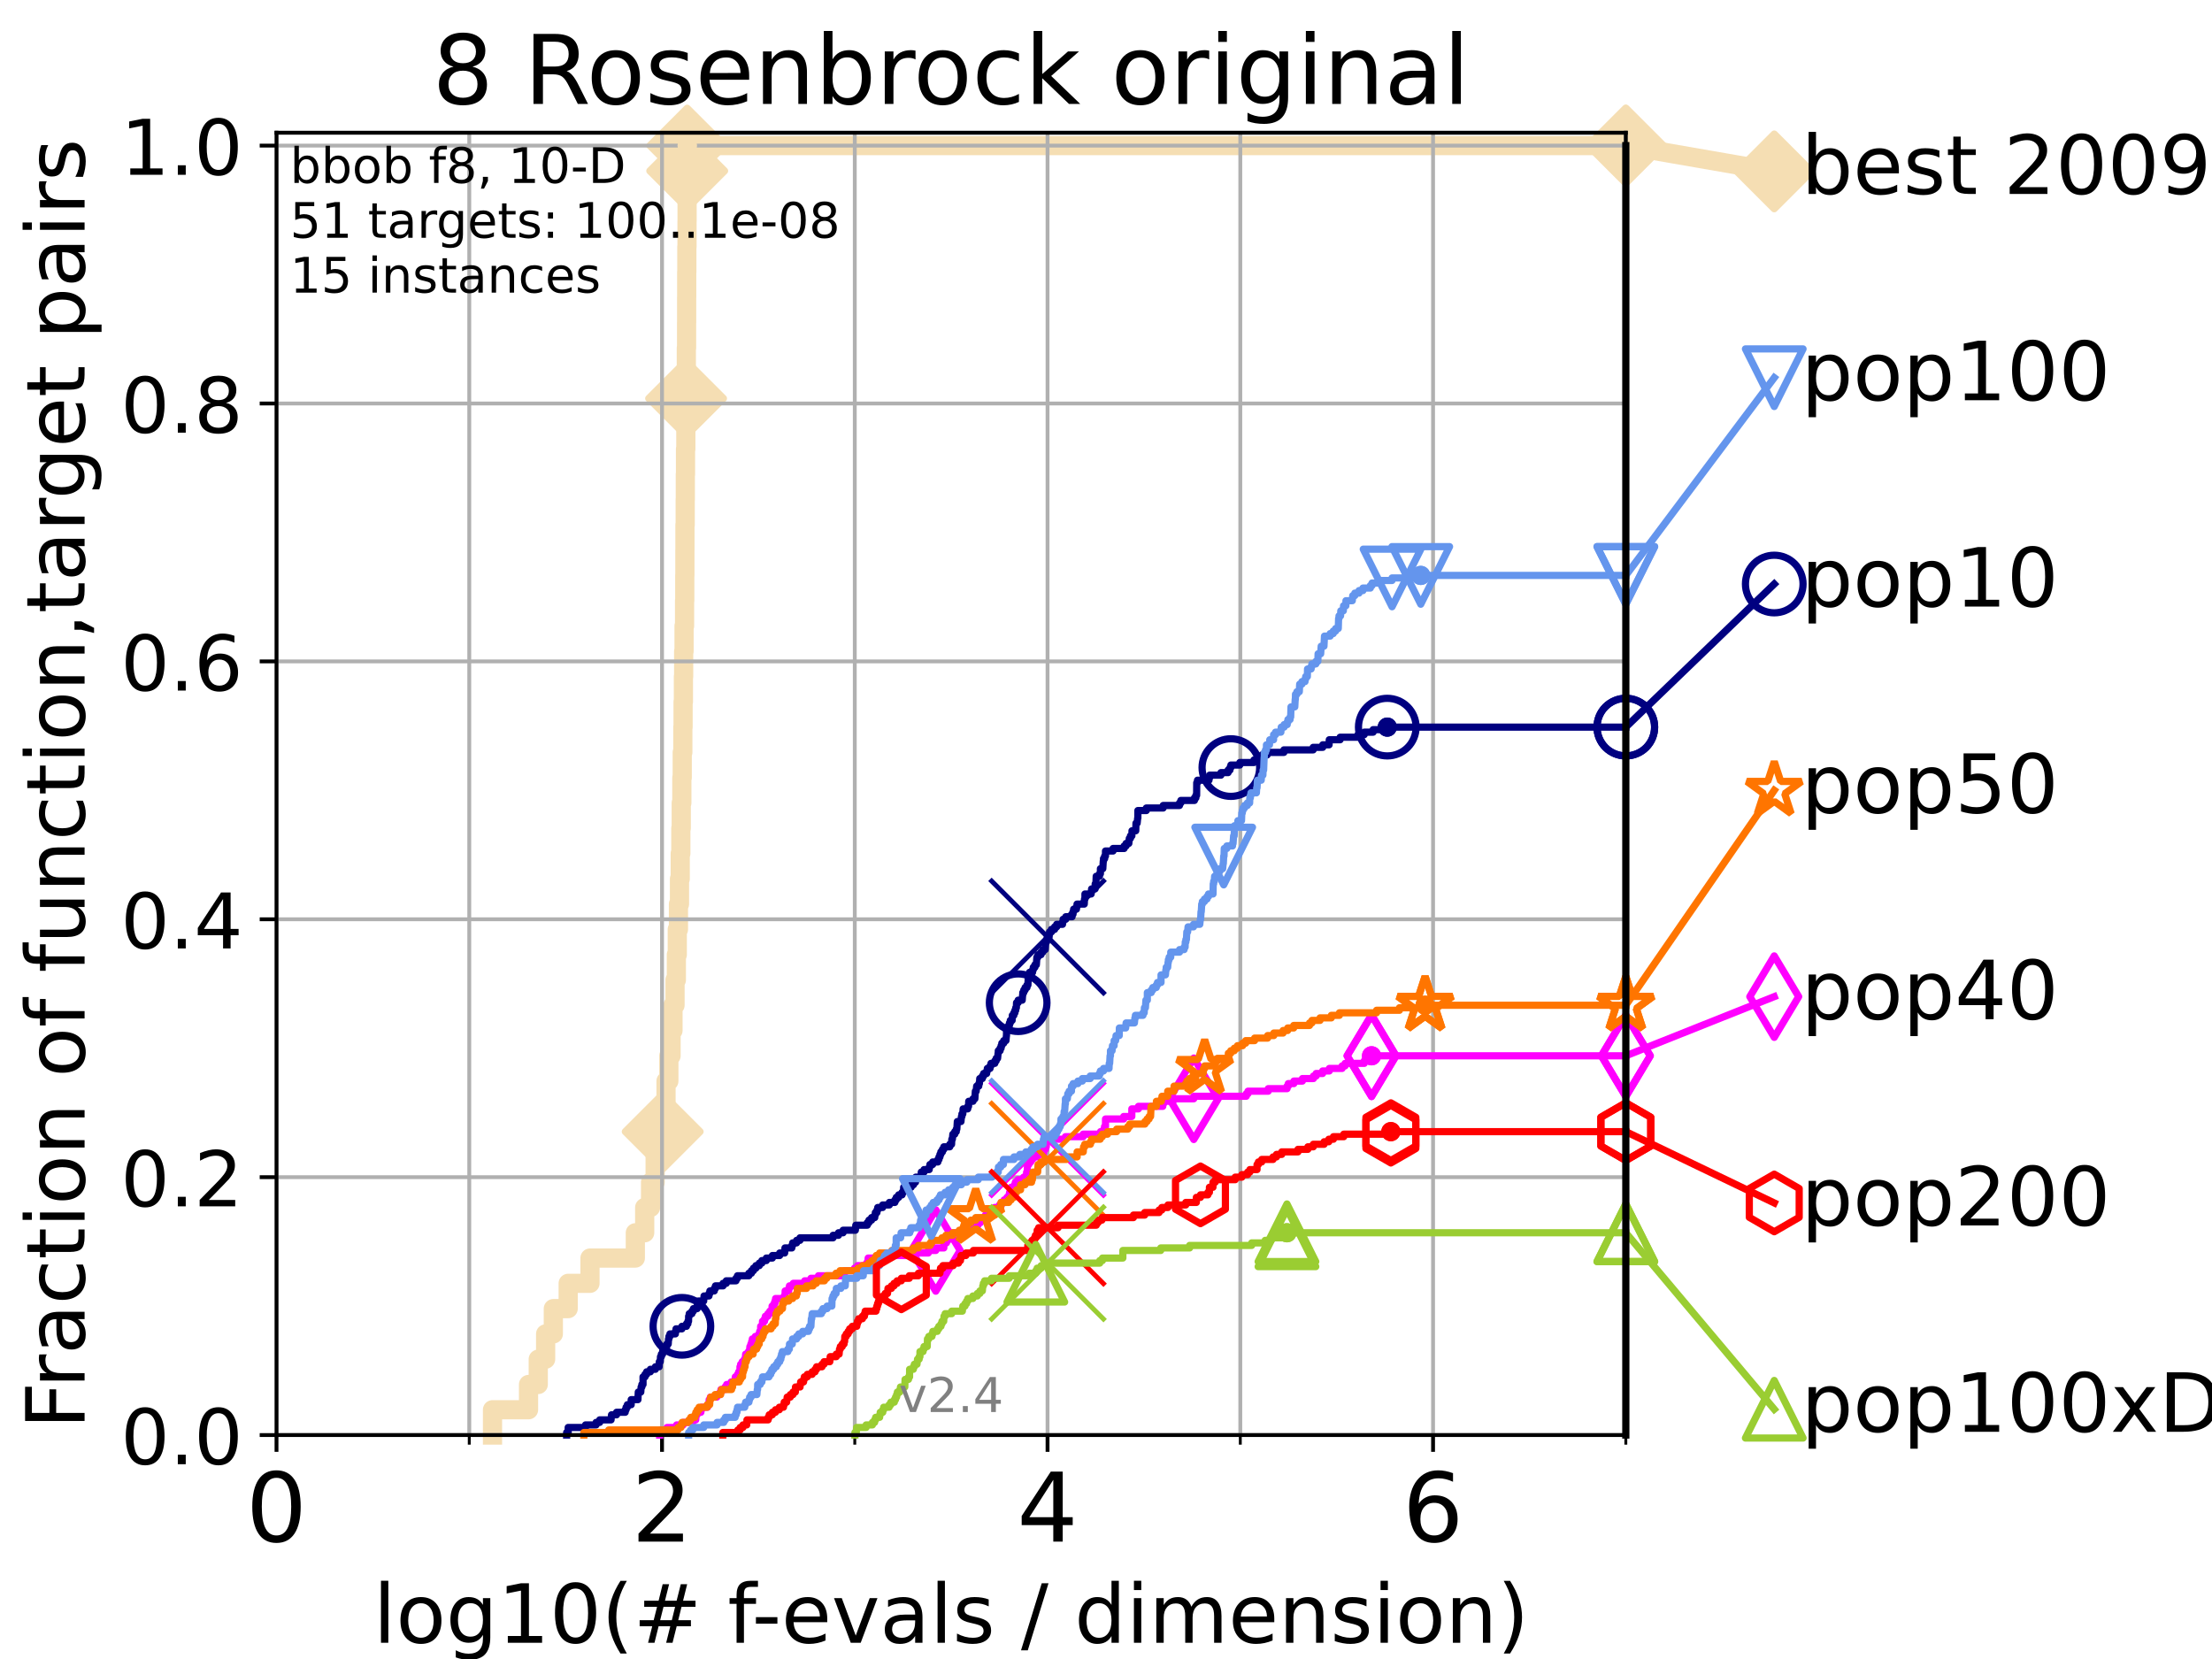 <?xml version="1.0" encoding="utf-8" standalone="no"?>
<!DOCTYPE svg PUBLIC "-//W3C//DTD SVG 1.1//EN"
  "http://www.w3.org/Graphics/SVG/1.1/DTD/svg11.dtd">
<!-- Created with matplotlib (https://matplotlib.org/) -->
<svg height="345.6pt" version="1.1" viewBox="0 0 460.8 345.6" width="460.8pt" xmlns="http://www.w3.org/2000/svg" xmlns:xlink="http://www.w3.org/1999/xlink">
 <defs>
  <style type="text/css">*{stroke-linecap:butt;stroke-linejoin:round;}</style>
 </defs>
 <g id="figure_1">
  <g id="patch_1">
   <path d="M 0 345.6 
L 460.8 345.6 
L 460.8 0 
L 0 0 
z
" style="fill:#ffffff;"/>
  </g>
  <g id="axes_1">
   <g id="patch_2">
    <path d="M 57.6 298.944 
L 338.688 298.944 
L 338.688 27.648 
L 57.6 27.648 
z
" style="fill:#ffffff;"/>
   </g>
   <g id="line2d_1">
    <path d="M 102.597 298.944 
L 102.597 293.677 
L 110.103 293.677 
L 110.103 288.41 
L 112.128 288.41 
L 112.128 283.143 
L 113.665 283.143 
L 113.665 277.877 
L 115.27 277.877 
L 115.27 272.61 
L 118.364 272.61 
L 118.364 267.343 
L 122.906 267.343 
L 122.906 262.076 
L 132.351 262.076 
L 132.351 256.809 
L 134.301 256.809 
L 134.301 251.542 
L 135.522 251.542 
L 135.522 246.275 
L 136.476 246.275 
L 136.476 241.009 
L 137.29 241.009 
L 137.29 235.742 
L 138.05 235.742 
L 138.05 230.475 
L 138.745 230.475 
L 138.745 225.208 
L 139.334 225.208 
L 139.334 219.941 
L 139.794 219.941 
L 139.794 214.674 
L 140.196 214.674 
L 140.196 209.407 
L 140.619 209.407 
L 140.619 204.141 
L 140.9 204.141 
L 140.9 198.874 
L 141.09 198.874 
L 141.09 193.607 
L 141.336 193.607 
L 141.336 188.34 
L 141.549 188.34 
L 141.549 183.073 
L 141.704 183.073 
L 141.704 177.806 
L 141.83 177.806 
L 141.83 172.539 
L 141.914 172.539 
L 141.914 167.272 
L 142.038 167.272 
L 142.038 162.006 
L 142.12 162.006 
L 142.12 156.739 
L 142.243 156.739 
L 142.243 151.472 
L 142.297 151.472 
L 142.297 146.205 
L 142.365 146.205 
L 142.365 140.938 
L 142.419 140.938 
L 142.419 135.671 
L 142.5 135.671 
L 142.5 130.404 
L 142.607 130.404 
L 142.607 125.138 
L 142.647 125.138 
L 142.647 119.871 
L 142.673 119.871 
L 142.673 114.604 
L 142.686 114.604 
L 142.686 109.337 
L 142.739 109.337 
L 142.739 104.07 
L 142.766 104.07 
L 142.766 98.803 
L 142.805 98.803 
L 142.805 93.536 
L 142.871 93.536 
L 142.871 88.27 
L 142.923 88.27 
L 142.923 83.003 
L 142.95 83.003 
L 142.95 77.736 
L 142.976 77.736 
L 142.976 72.469 
L 143.028 72.469 
L 143.028 67.202 
L 143.041 67.202 
L 143.041 61.935 
L 143.054 61.935 
L 143.054 56.668 
L 143.08 56.668 
L 143.08 51.402 
L 143.119 51.402 
L 143.119 46.135 
L 143.132 46.135 
L 143.132 40.868 
L 143.144 40.868 
L 143.144 35.601 
L 143.157 35.601 
L 143.157 30.334 
L 338.688 30.334 
" style="fill:none;stroke:#f5deb3;stroke-linecap:square;stroke-width:4;"/>
   </g>
   <g id="line2d_2">
    <defs>
     <path d="M -0 7.778 
L 7.778 0 
L 0 -7.778 
L -7.778 -0 
z
" id="m695bc24845" style="stroke:#f5deb3;stroke-linejoin:miter;stroke-width:1.5;"/>
    </defs>
    <g>
     <use style="fill:#f5deb3;stroke:#f5deb3;stroke-linejoin:miter;stroke-width:1.5;" x="138.05" xlink:href="#m695bc24845" y="235.742"/>
     <use style="fill:#f5deb3;stroke:#f5deb3;stroke-linejoin:miter;stroke-width:1.5;" x="142.923" xlink:href="#m695bc24845" y="83.003"/>
     <use style="fill:#f5deb3;stroke:#f5deb3;stroke-linejoin:miter;stroke-width:1.5;" x="143.157" xlink:href="#m695bc24845" y="35.601"/>
     <use style="fill:#f5deb3;stroke:#f5deb3;stroke-linejoin:miter;stroke-width:1.5;" x="143.157" xlink:href="#m695bc24845" y="30.334"/>
     <use style="fill:#f5deb3;stroke:#f5deb3;stroke-linejoin:miter;stroke-width:1.5;" x="338.688" xlink:href="#m695bc24845" y="30.334"/>
    </g>
   </g>
   <g id="line2d_3">
    <path style="fill:none;stroke:#f5deb3;stroke-linecap:square;stroke-width:4;"/>
    <g/>
   </g>
   <g id="line2d_4">
    <path d="M 338.688 30.334 
L 369.608 35.706 
" style="fill:none;stroke:#f5deb3;stroke-linecap:square;stroke-width:4;"/>
    <g>
     <use style="fill:#f5deb3;stroke:#f5deb3;stroke-linejoin:miter;stroke-width:1.5;" x="338.688" xlink:href="#m695bc24845" y="30.334"/>
     <use style="fill:#f5deb3;stroke:#f5deb3;stroke-linejoin:miter;stroke-width:1.5;" x="369.608" xlink:href="#m695bc24845" y="35.706"/>
    </g>
   </g>
   <g id="matplotlib.axis_1">
    <g id="xtick_1">
     <g id="line2d_5">
      <path clip-path="url(#pec25a80e92)" d="M 57.6 298.944 
L 57.6 27.648 
" style="fill:none;stroke:#b0b0b0;stroke-linecap:square;stroke-width:0.8;"/>
     </g>
     <g id="line2d_6">
      <defs>
       <path d="M 0 0 
L 0 3.5 
" id="mc662575485" style="stroke:#000000;stroke-width:0.8;"/>
      </defs>
      <g>
       <use style="stroke:#000000;stroke-width:0.8;" x="57.6" xlink:href="#mc662575485" y="298.944"/>
      </g>
     </g>
     <g id="text_1">
      <!-- 0 -->
      <g transform="translate(51.237 321.141)scale(0.2 -0.2)">
       <defs>
        <path d="M 31.781 66.406 
Q 24.172 66.406 20.328 58.906 
Q 16.5 51.422 16.5 36.375 
Q 16.5 21.391 20.328 13.891 
Q 24.172 6.391 31.781 6.391 
Q 39.453 6.391 43.281 13.891 
Q 47.125 21.391 47.125 36.375 
Q 47.125 51.422 43.281 58.906 
Q 39.453 66.406 31.781 66.406 
z
M 31.781 74.219 
Q 44.047 74.219 50.516 64.516 
Q 56.984 54.828 56.984 36.375 
Q 56.984 17.969 50.516 8.266 
Q 44.047 -1.422 31.781 -1.422 
Q 19.531 -1.422 13.062 8.266 
Q 6.594 17.969 6.594 36.375 
Q 6.594 54.828 13.062 64.516 
Q 19.531 74.219 31.781 74.219 
z
" id="DejaVuSans-48"/>
       </defs>
       <use xlink:href="#DejaVuSans-48"/>
      </g>
     </g>
    </g>
    <g id="xtick_2">
     <g id="line2d_7">
      <path clip-path="url(#pec25a80e92)" d="M 137.911 298.944 
L 137.911 27.648 
" style="fill:none;stroke:#b0b0b0;stroke-linecap:square;stroke-width:0.8;"/>
     </g>
     <g id="line2d_8">
      <g>
       <use style="stroke:#000000;stroke-width:0.8;" x="137.911" xlink:href="#mc662575485" y="298.944"/>
      </g>
     </g>
     <g id="text_2">
      <!-- 2 -->
      <g transform="translate(131.548 321.141)scale(0.2 -0.2)">
       <defs>
        <path d="M 19.188 8.297 
L 53.609 8.297 
L 53.609 0 
L 7.328 0 
L 7.328 8.297 
Q 12.938 14.109 22.625 23.891 
Q 32.328 33.688 34.812 36.531 
Q 39.547 41.844 41.422 45.531 
Q 43.312 49.219 43.312 52.781 
Q 43.312 58.594 39.234 62.25 
Q 35.156 65.922 28.609 65.922 
Q 23.969 65.922 18.812 64.312 
Q 13.672 62.703 7.812 59.422 
L 7.812 69.391 
Q 13.766 71.781 18.938 73 
Q 24.125 74.219 28.422 74.219 
Q 39.75 74.219 46.484 68.547 
Q 53.219 62.891 53.219 53.422 
Q 53.219 48.922 51.531 44.891 
Q 49.859 40.875 45.406 35.406 
Q 44.188 33.984 37.641 27.219 
Q 31.109 20.453 19.188 8.297 
z
" id="DejaVuSans-50"/>
       </defs>
       <use xlink:href="#DejaVuSans-50"/>
      </g>
     </g>
    </g>
    <g id="xtick_3">
     <g id="line2d_9">
      <path clip-path="url(#pec25a80e92)" d="M 218.222 298.944 
L 218.222 27.648 
" style="fill:none;stroke:#b0b0b0;stroke-linecap:square;stroke-width:0.8;"/>
     </g>
     <g id="line2d_10">
      <g>
       <use style="stroke:#000000;stroke-width:0.8;" x="218.222" xlink:href="#mc662575485" y="298.944"/>
      </g>
     </g>
     <g id="text_3">
      <!-- 4 -->
      <g transform="translate(211.859 321.141)scale(0.2 -0.2)">
       <defs>
        <path d="M 37.797 64.312 
L 12.891 25.391 
L 37.797 25.391 
z
M 35.203 72.906 
L 47.609 72.906 
L 47.609 25.391 
L 58.016 25.391 
L 58.016 17.188 
L 47.609 17.188 
L 47.609 0 
L 37.797 0 
L 37.797 17.188 
L 4.891 17.188 
L 4.891 26.703 
z
" id="DejaVuSans-52"/>
       </defs>
       <use xlink:href="#DejaVuSans-52"/>
      </g>
     </g>
    </g>
    <g id="xtick_4">
     <g id="line2d_11">
      <path clip-path="url(#pec25a80e92)" d="M 298.533 298.944 
L 298.533 27.648 
" style="fill:none;stroke:#b0b0b0;stroke-linecap:square;stroke-width:0.8;"/>
     </g>
     <g id="line2d_12">
      <g>
       <use style="stroke:#000000;stroke-width:0.8;" x="298.533" xlink:href="#mc662575485" y="298.944"/>
      </g>
     </g>
     <g id="text_4">
      <!-- 6 -->
      <g transform="translate(292.17 321.141)scale(0.2 -0.2)">
       <defs>
        <path d="M 33.016 40.375 
Q 26.375 40.375 22.484 35.828 
Q 18.609 31.297 18.609 23.391 
Q 18.609 15.531 22.484 10.953 
Q 26.375 6.391 33.016 6.391 
Q 39.656 6.391 43.531 10.953 
Q 47.406 15.531 47.406 23.391 
Q 47.406 31.297 43.531 35.828 
Q 39.656 40.375 33.016 40.375 
z
M 52.594 71.297 
L 52.594 62.312 
Q 48.875 64.062 45.094 64.984 
Q 41.312 65.922 37.594 65.922 
Q 27.828 65.922 22.672 59.328 
Q 17.531 52.734 16.797 39.406 
Q 19.672 43.656 24.016 45.922 
Q 28.375 48.188 33.594 48.188 
Q 44.578 48.188 50.953 41.516 
Q 57.328 34.859 57.328 23.391 
Q 57.328 12.156 50.688 5.359 
Q 44.047 -1.422 33.016 -1.422 
Q 20.359 -1.422 13.672 8.266 
Q 6.984 17.969 6.984 36.375 
Q 6.984 53.656 15.188 63.938 
Q 23.391 74.219 37.203 74.219 
Q 40.922 74.219 44.703 73.484 
Q 48.484 72.75 52.594 71.297 
z
" id="DejaVuSans-54"/>
       </defs>
       <use xlink:href="#DejaVuSans-54"/>
      </g>
     </g>
    </g>
    <g id="xtick_5">
     <g id="line2d_13">
      <path clip-path="url(#pec25a80e92)" d="M 97.755 298.944 
L 97.755 27.648 
" style="fill:none;stroke:#b0b0b0;stroke-linecap:square;stroke-width:0.8;"/>
     </g>
     <g id="line2d_14">
      <defs>
       <path d="M 0 0 
L 0 2 
" id="mec9d47384d" style="stroke:#000000;stroke-width:0.6;"/>
      </defs>
      <g>
       <use style="stroke:#000000;stroke-width:0.6;" x="97.755" xlink:href="#mec9d47384d" y="298.944"/>
      </g>
     </g>
    </g>
    <g id="xtick_6">
     <g id="line2d_15">
      <path clip-path="url(#pec25a80e92)" d="M 178.066 298.944 
L 178.066 27.648 
" style="fill:none;stroke:#b0b0b0;stroke-linecap:square;stroke-width:0.8;"/>
     </g>
     <g id="line2d_16">
      <g>
       <use style="stroke:#000000;stroke-width:0.6;" x="178.066" xlink:href="#mec9d47384d" y="298.944"/>
      </g>
     </g>
    </g>
    <g id="xtick_7">
     <g id="line2d_17">
      <path clip-path="url(#pec25a80e92)" d="M 258.377 298.944 
L 258.377 27.648 
" style="fill:none;stroke:#b0b0b0;stroke-linecap:square;stroke-width:0.8;"/>
     </g>
     <g id="line2d_18">
      <g>
       <use style="stroke:#000000;stroke-width:0.6;" x="258.377" xlink:href="#mec9d47384d" y="298.944"/>
      </g>
     </g>
    </g>
    <g id="xtick_8">
     <g id="line2d_19">
      <path clip-path="url(#pec25a80e92)" d="M 338.688 298.944 
L 338.688 27.648 
" style="fill:none;stroke:#b0b0b0;stroke-linecap:square;stroke-width:0.8;"/>
     </g>
     <g id="line2d_20">
      <g>
       <use style="stroke:#000000;stroke-width:0.6;" x="338.688" xlink:href="#mec9d47384d" y="298.944"/>
      </g>
     </g>
    </g>
    <g id="text_5">
     <!-- log10(# f-evals / dimension) -->
     <g transform="translate(77.764 342.218)scale(0.17 -0.17)">
      <defs>
       <path d="M 9.422 75.984 
L 18.406 75.984 
L 18.406 0 
L 9.422 0 
z
" id="DejaVuSans-108"/>
       <path d="M 30.609 48.391 
Q 23.391 48.391 19.188 42.75 
Q 14.984 37.109 14.984 27.297 
Q 14.984 17.484 19.156 11.844 
Q 23.344 6.203 30.609 6.203 
Q 37.797 6.203 41.984 11.859 
Q 46.188 17.531 46.188 27.297 
Q 46.188 37.016 41.984 42.703 
Q 37.797 48.391 30.609 48.391 
z
M 30.609 56 
Q 42.328 56 49.016 48.375 
Q 55.719 40.766 55.719 27.297 
Q 55.719 13.875 49.016 6.219 
Q 42.328 -1.422 30.609 -1.422 
Q 18.844 -1.422 12.172 6.219 
Q 5.516 13.875 5.516 27.297 
Q 5.516 40.766 12.172 48.375 
Q 18.844 56 30.609 56 
z
" id="DejaVuSans-111"/>
       <path d="M 45.406 27.984 
Q 45.406 37.75 41.375 43.109 
Q 37.359 48.484 30.078 48.484 
Q 22.859 48.484 18.828 43.109 
Q 14.797 37.75 14.797 27.984 
Q 14.797 18.266 18.828 12.891 
Q 22.859 7.516 30.078 7.516 
Q 37.359 7.516 41.375 12.891 
Q 45.406 18.266 45.406 27.984 
z
M 54.391 6.781 
Q 54.391 -7.172 48.188 -13.984 
Q 42 -20.797 29.203 -20.797 
Q 24.469 -20.797 20.266 -20.094 
Q 16.062 -19.391 12.109 -17.922 
L 12.109 -9.188 
Q 16.062 -11.328 19.922 -12.344 
Q 23.781 -13.375 27.781 -13.375 
Q 36.625 -13.375 41.016 -8.766 
Q 45.406 -4.156 45.406 5.172 
L 45.406 9.625 
Q 42.625 4.781 38.281 2.391 
Q 33.938 0 27.875 0 
Q 17.828 0 11.672 7.656 
Q 5.516 15.328 5.516 27.984 
Q 5.516 40.672 11.672 48.328 
Q 17.828 56 27.875 56 
Q 33.938 56 38.281 53.609 
Q 42.625 51.219 45.406 46.391 
L 45.406 54.688 
L 54.391 54.688 
z
" id="DejaVuSans-103"/>
       <path d="M 12.406 8.297 
L 28.516 8.297 
L 28.516 63.922 
L 10.984 60.406 
L 10.984 69.391 
L 28.422 72.906 
L 38.281 72.906 
L 38.281 8.297 
L 54.391 8.297 
L 54.391 0 
L 12.406 0 
z
" id="DejaVuSans-49"/>
       <path d="M 31 75.875 
Q 24.469 64.656 21.281 53.656 
Q 18.109 42.672 18.109 31.391 
Q 18.109 20.125 21.312 9.062 
Q 24.516 -2 31 -13.188 
L 23.188 -13.188 
Q 15.875 -1.703 12.234 9.375 
Q 8.594 20.453 8.594 31.391 
Q 8.594 42.281 12.203 53.312 
Q 15.828 64.359 23.188 75.875 
z
" id="DejaVuSans-40"/>
       <path d="M 51.125 44 
L 36.922 44 
L 32.812 27.688 
L 47.125 27.688 
z
M 43.797 71.781 
L 38.719 51.516 
L 52.984 51.516 
L 58.109 71.781 
L 65.922 71.781 
L 60.891 51.516 
L 76.125 51.516 
L 76.125 44 
L 58.984 44 
L 54.984 27.688 
L 70.516 27.688 
L 70.516 20.219 
L 53.078 20.219 
L 48 0 
L 40.188 0 
L 45.219 20.219 
L 30.906 20.219 
L 25.875 0 
L 18.016 0 
L 23.094 20.219 
L 7.719 20.219 
L 7.719 27.688 
L 24.906 27.688 
L 29 44 
L 13.281 44 
L 13.281 51.516 
L 30.906 51.516 
L 35.891 71.781 
z
" id="DejaVuSans-35"/>
       <path id="DejaVuSans-32"/>
       <path d="M 37.109 75.984 
L 37.109 68.5 
L 28.516 68.5 
Q 23.688 68.5 21.797 66.547 
Q 19.922 64.594 19.922 59.516 
L 19.922 54.688 
L 34.719 54.688 
L 34.719 47.703 
L 19.922 47.703 
L 19.922 0 
L 10.891 0 
L 10.891 47.703 
L 2.297 47.703 
L 2.297 54.688 
L 10.891 54.688 
L 10.891 58.5 
Q 10.891 67.625 15.141 71.797 
Q 19.391 75.984 28.609 75.984 
z
" id="DejaVuSans-102"/>
       <path d="M 4.891 31.391 
L 31.203 31.391 
L 31.203 23.391 
L 4.891 23.391 
z
" id="DejaVuSans-45"/>
       <path d="M 56.203 29.594 
L 56.203 25.203 
L 14.891 25.203 
Q 15.484 15.922 20.484 11.062 
Q 25.484 6.203 34.422 6.203 
Q 39.594 6.203 44.453 7.469 
Q 49.312 8.734 54.109 11.281 
L 54.109 2.781 
Q 49.266 0.734 44.188 -0.344 
Q 39.109 -1.422 33.891 -1.422 
Q 20.797 -1.422 13.156 6.188 
Q 5.516 13.812 5.516 26.812 
Q 5.516 40.234 12.766 48.109 
Q 20.016 56 32.328 56 
Q 43.359 56 49.781 48.891 
Q 56.203 41.797 56.203 29.594 
z
M 47.219 32.234 
Q 47.125 39.594 43.094 43.984 
Q 39.062 48.391 32.422 48.391 
Q 24.906 48.391 20.391 44.141 
Q 15.875 39.891 15.188 32.172 
z
" id="DejaVuSans-101"/>
       <path d="M 2.984 54.688 
L 12.5 54.688 
L 29.594 8.797 
L 46.688 54.688 
L 56.203 54.688 
L 35.688 0 
L 23.484 0 
z
" id="DejaVuSans-118"/>
       <path d="M 34.281 27.484 
Q 23.391 27.484 19.188 25 
Q 14.984 22.516 14.984 16.5 
Q 14.984 11.719 18.141 8.906 
Q 21.297 6.109 26.703 6.109 
Q 34.188 6.109 38.703 11.406 
Q 43.219 16.703 43.219 25.484 
L 43.219 27.484 
z
M 52.203 31.203 
L 52.203 0 
L 43.219 0 
L 43.219 8.297 
Q 40.141 3.328 35.547 0.953 
Q 30.953 -1.422 24.312 -1.422 
Q 15.922 -1.422 10.953 3.297 
Q 6 8.016 6 15.922 
Q 6 25.141 12.172 29.828 
Q 18.359 34.516 30.609 34.516 
L 43.219 34.516 
L 43.219 35.406 
Q 43.219 41.609 39.141 45 
Q 35.062 48.391 27.688 48.391 
Q 23 48.391 18.547 47.266 
Q 14.109 46.141 10.016 43.891 
L 10.016 52.203 
Q 14.938 54.109 19.578 55.047 
Q 24.219 56 28.609 56 
Q 40.484 56 46.344 49.844 
Q 52.203 43.703 52.203 31.203 
z
" id="DejaVuSans-97"/>
       <path d="M 44.281 53.078 
L 44.281 44.578 
Q 40.484 46.531 36.375 47.5 
Q 32.281 48.484 27.875 48.484 
Q 21.188 48.484 17.844 46.438 
Q 14.5 44.391 14.5 40.281 
Q 14.5 37.156 16.891 35.375 
Q 19.281 33.594 26.516 31.984 
L 29.594 31.297 
Q 39.156 29.25 43.188 25.516 
Q 47.219 21.781 47.219 15.094 
Q 47.219 7.469 41.188 3.016 
Q 35.156 -1.422 24.609 -1.422 
Q 20.219 -1.422 15.453 -0.562 
Q 10.688 0.297 5.422 2 
L 5.422 11.281 
Q 10.406 8.688 15.234 7.391 
Q 20.062 6.109 24.812 6.109 
Q 31.156 6.109 34.562 8.281 
Q 37.984 10.453 37.984 14.406 
Q 37.984 18.062 35.516 20.016 
Q 33.062 21.969 24.703 23.781 
L 21.578 24.516 
Q 13.234 26.266 9.516 29.906 
Q 5.812 33.547 5.812 39.891 
Q 5.812 47.609 11.281 51.797 
Q 16.75 56 26.812 56 
Q 31.781 56 36.172 55.266 
Q 40.578 54.547 44.281 53.078 
z
" id="DejaVuSans-115"/>
       <path d="M 25.391 72.906 
L 33.688 72.906 
L 8.297 -9.281 
L 0 -9.281 
z
" id="DejaVuSans-47"/>
       <path d="M 45.406 46.391 
L 45.406 75.984 
L 54.391 75.984 
L 54.391 0 
L 45.406 0 
L 45.406 8.203 
Q 42.578 3.328 38.25 0.953 
Q 33.938 -1.422 27.875 -1.422 
Q 17.969 -1.422 11.734 6.484 
Q 5.516 14.406 5.516 27.297 
Q 5.516 40.188 11.734 48.094 
Q 17.969 56 27.875 56 
Q 33.938 56 38.25 53.625 
Q 42.578 51.266 45.406 46.391 
z
M 14.797 27.297 
Q 14.797 17.391 18.875 11.75 
Q 22.953 6.109 30.078 6.109 
Q 37.203 6.109 41.297 11.75 
Q 45.406 17.391 45.406 27.297 
Q 45.406 37.203 41.297 42.844 
Q 37.203 48.484 30.078 48.484 
Q 22.953 48.484 18.875 42.844 
Q 14.797 37.203 14.797 27.297 
z
" id="DejaVuSans-100"/>
       <path d="M 9.422 54.688 
L 18.406 54.688 
L 18.406 0 
L 9.422 0 
z
M 9.422 75.984 
L 18.406 75.984 
L 18.406 64.594 
L 9.422 64.594 
z
" id="DejaVuSans-105"/>
       <path d="M 52 44.188 
Q 55.375 50.25 60.062 53.125 
Q 64.75 56 71.094 56 
Q 79.641 56 84.281 50.016 
Q 88.922 44.047 88.922 33.016 
L 88.922 0 
L 79.891 0 
L 79.891 32.719 
Q 79.891 40.578 77.094 44.375 
Q 74.312 48.188 68.609 48.188 
Q 61.625 48.188 57.562 43.547 
Q 53.516 38.922 53.516 30.906 
L 53.516 0 
L 44.484 0 
L 44.484 32.719 
Q 44.484 40.625 41.703 44.406 
Q 38.922 48.188 33.109 48.188 
Q 26.219 48.188 22.156 43.531 
Q 18.109 38.875 18.109 30.906 
L 18.109 0 
L 9.078 0 
L 9.078 54.688 
L 18.109 54.688 
L 18.109 46.188 
Q 21.188 51.219 25.484 53.609 
Q 29.781 56 35.688 56 
Q 41.656 56 45.828 52.969 
Q 50 49.953 52 44.188 
z
" id="DejaVuSans-109"/>
       <path d="M 54.891 33.016 
L 54.891 0 
L 45.906 0 
L 45.906 32.719 
Q 45.906 40.484 42.875 44.328 
Q 39.844 48.188 33.797 48.188 
Q 26.516 48.188 22.312 43.547 
Q 18.109 38.922 18.109 30.906 
L 18.109 0 
L 9.078 0 
L 9.078 54.688 
L 18.109 54.688 
L 18.109 46.188 
Q 21.344 51.125 25.703 53.562 
Q 30.078 56 35.797 56 
Q 45.219 56 50.047 50.172 
Q 54.891 44.344 54.891 33.016 
z
" id="DejaVuSans-110"/>
       <path d="M 8.016 75.875 
L 15.828 75.875 
Q 23.141 64.359 26.781 53.312 
Q 30.422 42.281 30.422 31.391 
Q 30.422 20.453 26.781 9.375 
Q 23.141 -1.703 15.828 -13.188 
L 8.016 -13.188 
Q 14.5 -2 17.703 9.062 
Q 20.906 20.125 20.906 31.391 
Q 20.906 42.672 17.703 53.656 
Q 14.5 64.656 8.016 75.875 
z
" id="DejaVuSans-41"/>
      </defs>
      <use xlink:href="#DejaVuSans-108"/>
      <use x="27.783" xlink:href="#DejaVuSans-111"/>
      <use x="88.965" xlink:href="#DejaVuSans-103"/>
      <use x="152.441" xlink:href="#DejaVuSans-49"/>
      <use x="216.064" xlink:href="#DejaVuSans-48"/>
      <use x="279.688" xlink:href="#DejaVuSans-40"/>
      <use x="318.701" xlink:href="#DejaVuSans-35"/>
      <use x="402.49" xlink:href="#DejaVuSans-32"/>
      <use x="434.277" xlink:href="#DejaVuSans-102"/>
      <use x="463.982" xlink:href="#DejaVuSans-45"/>
      <use x="500.066" xlink:href="#DejaVuSans-101"/>
      <use x="561.59" xlink:href="#DejaVuSans-118"/>
      <use x="620.77" xlink:href="#DejaVuSans-97"/>
      <use x="682.049" xlink:href="#DejaVuSans-108"/>
      <use x="709.832" xlink:href="#DejaVuSans-115"/>
      <use x="761.932" xlink:href="#DejaVuSans-32"/>
      <use x="793.719" xlink:href="#DejaVuSans-47"/>
      <use x="827.41" xlink:href="#DejaVuSans-32"/>
      <use x="859.197" xlink:href="#DejaVuSans-100"/>
      <use x="922.674" xlink:href="#DejaVuSans-105"/>
      <use x="950.457" xlink:href="#DejaVuSans-109"/>
      <use x="1047.869" xlink:href="#DejaVuSans-101"/>
      <use x="1109.393" xlink:href="#DejaVuSans-110"/>
      <use x="1172.771" xlink:href="#DejaVuSans-115"/>
      <use x="1224.871" xlink:href="#DejaVuSans-105"/>
      <use x="1252.654" xlink:href="#DejaVuSans-111"/>
      <use x="1313.836" xlink:href="#DejaVuSans-110"/>
      <use x="1377.215" xlink:href="#DejaVuSans-41"/>
     </g>
    </g>
   </g>
   <g id="matplotlib.axis_2">
    <g id="ytick_1">
     <g id="line2d_21">
      <path clip-path="url(#pec25a80e92)" d="M 57.6 298.944 
L 338.688 298.944 
" style="fill:none;stroke:#b0b0b0;stroke-linecap:square;stroke-width:0.8;"/>
     </g>
     <g id="line2d_22">
      <defs>
       <path d="M 0 0 
L -3.5 0 
" id="mc1ad551060" style="stroke:#000000;stroke-width:0.8;"/>
      </defs>
      <g>
       <use style="stroke:#000000;stroke-width:0.8;" x="57.6" xlink:href="#mc1ad551060" y="298.944"/>
      </g>
     </g>
     <g id="text_6">
      <!-- 0.0 -->
      <g transform="translate(25.155 305.023)scale(0.16 -0.16)">
       <defs>
        <path d="M 10.688 12.406 
L 21 12.406 
L 21 0 
L 10.688 0 
z
" id="DejaVuSans-46"/>
       </defs>
       <use xlink:href="#DejaVuSans-48"/>
       <use x="63.623" xlink:href="#DejaVuSans-46"/>
       <use x="95.41" xlink:href="#DejaVuSans-48"/>
      </g>
     </g>
    </g>
    <g id="ytick_2">
     <g id="line2d_23">
      <path clip-path="url(#pec25a80e92)" d="M 57.6 245.222 
L 338.688 245.222 
" style="fill:none;stroke:#b0b0b0;stroke-linecap:square;stroke-width:0.8;"/>
     </g>
     <g id="line2d_24">
      <g>
       <use style="stroke:#000000;stroke-width:0.8;" x="57.6" xlink:href="#mc1ad551060" y="245.222"/>
      </g>
     </g>
     <g id="text_7">
      <!-- 0.2 -->
      <g transform="translate(25.155 251.301)scale(0.16 -0.16)">
       <use xlink:href="#DejaVuSans-48"/>
       <use x="63.623" xlink:href="#DejaVuSans-46"/>
       <use x="95.41" xlink:href="#DejaVuSans-50"/>
      </g>
     </g>
    </g>
    <g id="ytick_3">
     <g id="line2d_25">
      <path clip-path="url(#pec25a80e92)" d="M 57.6 191.5 
L 338.688 191.5 
" style="fill:none;stroke:#b0b0b0;stroke-linecap:square;stroke-width:0.8;"/>
     </g>
     <g id="line2d_26">
      <g>
       <use style="stroke:#000000;stroke-width:0.8;" x="57.6" xlink:href="#mc1ad551060" y="191.5"/>
      </g>
     </g>
     <g id="text_8">
      <!-- 0.4 -->
      <g transform="translate(25.155 197.579)scale(0.16 -0.16)">
       <use xlink:href="#DejaVuSans-48"/>
       <use x="63.623" xlink:href="#DejaVuSans-46"/>
       <use x="95.41" xlink:href="#DejaVuSans-52"/>
      </g>
     </g>
    </g>
    <g id="ytick_4">
     <g id="line2d_27">
      <path clip-path="url(#pec25a80e92)" d="M 57.6 137.778 
L 338.688 137.778 
" style="fill:none;stroke:#b0b0b0;stroke-linecap:square;stroke-width:0.8;"/>
     </g>
     <g id="line2d_28">
      <g>
       <use style="stroke:#000000;stroke-width:0.8;" x="57.6" xlink:href="#mc1ad551060" y="137.778"/>
      </g>
     </g>
     <g id="text_9">
      <!-- 0.6 -->
      <g transform="translate(25.155 143.857)scale(0.16 -0.16)">
       <use xlink:href="#DejaVuSans-48"/>
       <use x="63.623" xlink:href="#DejaVuSans-46"/>
       <use x="95.41" xlink:href="#DejaVuSans-54"/>
      </g>
     </g>
    </g>
    <g id="ytick_5">
     <g id="line2d_29">
      <path clip-path="url(#pec25a80e92)" d="M 57.6 84.056 
L 338.688 84.056 
" style="fill:none;stroke:#b0b0b0;stroke-linecap:square;stroke-width:0.8;"/>
     </g>
     <g id="line2d_30">
      <g>
       <use style="stroke:#000000;stroke-width:0.8;" x="57.6" xlink:href="#mc1ad551060" y="84.056"/>
      </g>
     </g>
     <g id="text_10">
      <!-- 0.8 -->
      <g transform="translate(25.155 90.135)scale(0.16 -0.16)">
       <defs>
        <path d="M 31.781 34.625 
Q 24.75 34.625 20.719 30.859 
Q 16.703 27.094 16.703 20.516 
Q 16.703 13.922 20.719 10.156 
Q 24.75 6.391 31.781 6.391 
Q 38.812 6.391 42.859 10.172 
Q 46.922 13.969 46.922 20.516 
Q 46.922 27.094 42.891 30.859 
Q 38.875 34.625 31.781 34.625 
z
M 21.922 38.812 
Q 15.578 40.375 12.031 44.719 
Q 8.5 49.078 8.5 55.328 
Q 8.5 64.062 14.719 69.141 
Q 20.953 74.219 31.781 74.219 
Q 42.672 74.219 48.875 69.141 
Q 55.078 64.062 55.078 55.328 
Q 55.078 49.078 51.531 44.719 
Q 48 40.375 41.703 38.812 
Q 48.828 37.156 52.797 32.312 
Q 56.781 27.484 56.781 20.516 
Q 56.781 9.906 50.312 4.234 
Q 43.844 -1.422 31.781 -1.422 
Q 19.734 -1.422 13.25 4.234 
Q 6.781 9.906 6.781 20.516 
Q 6.781 27.484 10.781 32.312 
Q 14.797 37.156 21.922 38.812 
z
M 18.312 54.391 
Q 18.312 48.734 21.844 45.562 
Q 25.391 42.391 31.781 42.391 
Q 38.141 42.391 41.719 45.562 
Q 45.312 48.734 45.312 54.391 
Q 45.312 60.062 41.719 63.234 
Q 38.141 66.406 31.781 66.406 
Q 25.391 66.406 21.844 63.234 
Q 18.312 60.062 18.312 54.391 
z
" id="DejaVuSans-56"/>
       </defs>
       <use xlink:href="#DejaVuSans-48"/>
       <use x="63.623" xlink:href="#DejaVuSans-46"/>
       <use x="95.41" xlink:href="#DejaVuSans-56"/>
      </g>
     </g>
    </g>
    <g id="ytick_6">
     <g id="line2d_31">
      <path clip-path="url(#pec25a80e92)" d="M 57.6 30.334 
L 338.688 30.334 
" style="fill:none;stroke:#b0b0b0;stroke-linecap:square;stroke-width:0.8;"/>
     </g>
     <g id="line2d_32">
      <g>
       <use style="stroke:#000000;stroke-width:0.8;" x="57.6" xlink:href="#mc1ad551060" y="30.334"/>
      </g>
     </g>
     <g id="text_11">
      <!-- 1.0 -->
      <g transform="translate(25.155 36.413)scale(0.16 -0.16)">
       <use xlink:href="#DejaVuSans-49"/>
       <use x="63.623" xlink:href="#DejaVuSans-46"/>
       <use x="95.41" xlink:href="#DejaVuSans-48"/>
      </g>
     </g>
    </g>
    <g id="text_12">
     <!-- Fraction of function,target pairs -->
     <g transform="translate(17.62 297.681)rotate(-90)scale(0.17 -0.17)">
      <defs>
       <path d="M 9.812 72.906 
L 51.703 72.906 
L 51.703 64.594 
L 19.672 64.594 
L 19.672 43.109 
L 48.578 43.109 
L 48.578 34.812 
L 19.672 34.812 
L 19.672 0 
L 9.812 0 
z
" id="DejaVuSans-70"/>
       <path d="M 41.109 46.297 
Q 39.594 47.172 37.812 47.578 
Q 36.031 48 33.891 48 
Q 26.266 48 22.188 43.047 
Q 18.109 38.094 18.109 28.812 
L 18.109 0 
L 9.078 0 
L 9.078 54.688 
L 18.109 54.688 
L 18.109 46.188 
Q 20.953 51.172 25.484 53.578 
Q 30.031 56 36.531 56 
Q 37.453 56 38.578 55.875 
Q 39.703 55.766 41.062 55.516 
z
" id="DejaVuSans-114"/>
       <path d="M 48.781 52.594 
L 48.781 44.188 
Q 44.969 46.297 41.141 47.344 
Q 37.312 48.391 33.406 48.391 
Q 24.656 48.391 19.812 42.844 
Q 14.984 37.312 14.984 27.297 
Q 14.984 17.281 19.812 11.734 
Q 24.656 6.203 33.406 6.203 
Q 37.312 6.203 41.141 7.25 
Q 44.969 8.297 48.781 10.406 
L 48.781 2.094 
Q 45.016 0.344 40.984 -0.531 
Q 36.969 -1.422 32.422 -1.422 
Q 20.062 -1.422 12.781 6.344 
Q 5.516 14.109 5.516 27.297 
Q 5.516 40.672 12.859 48.328 
Q 20.219 56 33.016 56 
Q 37.156 56 41.109 55.141 
Q 45.062 54.297 48.781 52.594 
z
" id="DejaVuSans-99"/>
       <path d="M 18.312 70.219 
L 18.312 54.688 
L 36.812 54.688 
L 36.812 47.703 
L 18.312 47.703 
L 18.312 18.016 
Q 18.312 11.328 20.141 9.422 
Q 21.969 7.516 27.594 7.516 
L 36.812 7.516 
L 36.812 0 
L 27.594 0 
Q 17.188 0 13.234 3.875 
Q 9.281 7.766 9.281 18.016 
L 9.281 47.703 
L 2.688 47.703 
L 2.688 54.688 
L 9.281 54.688 
L 9.281 70.219 
z
" id="DejaVuSans-116"/>
       <path d="M 8.5 21.578 
L 8.5 54.688 
L 17.484 54.688 
L 17.484 21.922 
Q 17.484 14.156 20.5 10.266 
Q 23.531 6.391 29.594 6.391 
Q 36.859 6.391 41.078 11.031 
Q 45.312 15.672 45.312 23.688 
L 45.312 54.688 
L 54.297 54.688 
L 54.297 0 
L 45.312 0 
L 45.312 8.406 
Q 42.047 3.422 37.719 1 
Q 33.406 -1.422 27.688 -1.422 
Q 18.266 -1.422 13.375 4.438 
Q 8.5 10.297 8.5 21.578 
z
M 31.109 56 
z
" id="DejaVuSans-117"/>
       <path d="M 11.719 12.406 
L 22.016 12.406 
L 22.016 4 
L 14.016 -11.625 
L 7.719 -11.625 
L 11.719 4 
z
" id="DejaVuSans-44"/>
       <path d="M 18.109 8.203 
L 18.109 -20.797 
L 9.078 -20.797 
L 9.078 54.688 
L 18.109 54.688 
L 18.109 46.391 
Q 20.953 51.266 25.266 53.625 
Q 29.594 56 35.594 56 
Q 45.562 56 51.781 48.094 
Q 58.016 40.188 58.016 27.297 
Q 58.016 14.406 51.781 6.484 
Q 45.562 -1.422 35.594 -1.422 
Q 29.594 -1.422 25.266 0.953 
Q 20.953 3.328 18.109 8.203 
z
M 48.688 27.297 
Q 48.688 37.203 44.609 42.844 
Q 40.531 48.484 33.406 48.484 
Q 26.266 48.484 22.188 42.844 
Q 18.109 37.203 18.109 27.297 
Q 18.109 17.391 22.188 11.75 
Q 26.266 6.109 33.406 6.109 
Q 40.531 6.109 44.609 11.75 
Q 48.688 17.391 48.688 27.297 
z
" id="DejaVuSans-112"/>
      </defs>
      <use xlink:href="#DejaVuSans-70"/>
      <use x="50.27" xlink:href="#DejaVuSans-114"/>
      <use x="91.383" xlink:href="#DejaVuSans-97"/>
      <use x="152.662" xlink:href="#DejaVuSans-99"/>
      <use x="207.643" xlink:href="#DejaVuSans-116"/>
      <use x="246.852" xlink:href="#DejaVuSans-105"/>
      <use x="274.635" xlink:href="#DejaVuSans-111"/>
      <use x="335.816" xlink:href="#DejaVuSans-110"/>
      <use x="399.195" xlink:href="#DejaVuSans-32"/>
      <use x="430.982" xlink:href="#DejaVuSans-111"/>
      <use x="492.164" xlink:href="#DejaVuSans-102"/>
      <use x="527.369" xlink:href="#DejaVuSans-32"/>
      <use x="559.156" xlink:href="#DejaVuSans-102"/>
      <use x="594.361" xlink:href="#DejaVuSans-117"/>
      <use x="657.74" xlink:href="#DejaVuSans-110"/>
      <use x="721.119" xlink:href="#DejaVuSans-99"/>
      <use x="776.1" xlink:href="#DejaVuSans-116"/>
      <use x="815.309" xlink:href="#DejaVuSans-105"/>
      <use x="843.092" xlink:href="#DejaVuSans-111"/>
      <use x="904.273" xlink:href="#DejaVuSans-110"/>
      <use x="967.652" xlink:href="#DejaVuSans-44"/>
      <use x="999.439" xlink:href="#DejaVuSans-116"/>
      <use x="1038.648" xlink:href="#DejaVuSans-97"/>
      <use x="1099.928" xlink:href="#DejaVuSans-114"/>
      <use x="1139.291" xlink:href="#DejaVuSans-103"/>
      <use x="1202.768" xlink:href="#DejaVuSans-101"/>
      <use x="1264.291" xlink:href="#DejaVuSans-116"/>
      <use x="1303.5" xlink:href="#DejaVuSans-32"/>
      <use x="1335.287" xlink:href="#DejaVuSans-112"/>
      <use x="1398.764" xlink:href="#DejaVuSans-97"/>
      <use x="1460.043" xlink:href="#DejaVuSans-105"/>
      <use x="1487.826" xlink:href="#DejaVuSans-114"/>
      <use x="1528.939" xlink:href="#DejaVuSans-115"/>
     </g>
    </g>
   </g>
   <g id="line2d_33">
    <defs>
     <path d="M 0 1.5 
C 0.398 1.5 0.779 1.342 1.061 1.061 
C 1.342 0.779 1.5 0.398 1.5 0 
C 1.5 -0.398 1.342 -0.779 1.061 -1.061 
C 0.779 -1.342 0.398 -1.5 0 -1.5 
C -0.398 -1.5 -0.779 -1.342 -1.061 -1.061 
C -1.342 -0.779 -1.5 -0.398 -1.5 0 
C -1.5 0.398 -1.342 0.779 -1.061 1.061 
C -0.779 1.342 -0.398 1.5 0 1.5 
z
" id="m158a660e0a" style="stroke:#f5deb3;"/>
    </defs>
    <g>
     <use style="fill:#f5deb3;stroke:#f5deb3;" x="143.157" xlink:href="#m158a660e0a" y="30.334"/>
     <use style="fill:#f5deb3;stroke:#f5deb3;" x="143.157" xlink:href="#m158a660e0a" y="30.334"/>
    </g>
   </g>
   <g id="line2d_34">
    <defs>
     <path d="M 0 1.5 
C 0.398 1.5 0.779 1.342 1.061 1.061 
C 1.342 0.779 1.5 0.398 1.5 0 
C 1.5 -0.398 1.342 -0.779 1.061 -1.061 
C 0.779 -1.342 0.398 -1.5 0 -1.5 
C -0.398 -1.5 -0.779 -1.342 -1.061 -1.061 
C -1.342 -0.779 -1.5 -0.398 -1.5 0 
C -1.5 0.398 -1.342 0.779 -1.061 1.061 
C -0.779 1.342 -0.398 1.5 0 1.5 
z
" id="m3a448111c4" style="stroke:#000080;"/>
    </defs>
    <g>
     <use style="fill:#000080;stroke:#000080;" x="288.997" xlink:href="#m3a448111c4" y="151.472"/>
     <use style="fill:#000080;stroke:#000080;" x="288.997" xlink:href="#m3a448111c4" y="151.472"/>
    </g>
   </g>
   <g id="line2d_35">
    <path d="M 118.04 298.944 
L 118.04 298.417 
L 118.364 298.417 
L 118.364 297.364 
L 121.975 297.364 
L 121.975 296.837 
L 124.178 296.837 
L 124.178 296.311 
L 124.928 296.311 
L 124.928 295.784 
L 127.294 295.784 
L 127.39 294.731 
L 128.441 294.731 
L 128.441 294.204 
L 130.237 294.204 
L 130.237 293.677 
L 130.425 293.677 
L 130.425 293.15 
L 130.691 293.15 
L 130.691 292.624 
L 131.49 292.624 
L 131.49 291.57 
L 132.894 291.57 
L 132.964 289.99 
L 133.488 289.99 
L 133.555 288.937 
L 133.712 288.937 
L 133.712 288.41 
L 133.954 288.41 
L 133.954 286.83 
L 134.365 286.83 
L 134.365 286.304 
L 134.703 286.304 
L 134.703 285.777 
L 135.482 285.777 
L 135.482 285.25 
L 136.532 285.25 
L 136.532 284.723 
L 137.308 284.723 
L 137.344 283.67 
L 137.541 283.67 
L 137.594 282.617 
L 137.771 282.617 
L 137.771 282.09 
L 138.033 282.09 
L 138.084 281.037 
L 138.477 281.037 
L 138.477 280.51 
L 138.911 280.51 
L 138.911 279.983 
L 139.204 279.983 
L 139.269 278.93 
L 139.35 278.93 
L 139.35 278.403 
L 139.557 278.403 
L 139.557 277.877 
L 140.694 277.877 
L 140.694 277.35 
L 140.827 277.35 
L 140.827 276.823 
L 142.052 276.823 
L 142.052 276.296 
L 143.002 276.296 
L 143.002 275.77 
L 143.299 275.77 
L 143.299 275.243 
L 143.439 275.243 
L 143.452 274.19 
L 143.578 274.19 
L 143.578 273.663 
L 144.136 273.663 
L 144.136 273.136 
L 144.451 273.136 
L 144.451 272.61 
L 145.236 272.61 
L 145.293 271.556 
L 145.463 271.556 
L 145.463 271.03 
L 146.591 271.03 
L 146.665 269.976 
L 147.69 269.976 
L 147.69 269.45 
L 147.878 269.45 
L 147.878 268.923 
L 148.799 268.923 
L 148.799 268.396 
L 149.04 268.396 
L 149.04 267.87 
L 150.624 267.87 
L 150.624 267.343 
L 151.301 267.343 
L 151.301 266.816 
L 153.316 266.816 
L 153.316 266.289 
L 153.63 266.289 
L 153.63 265.763 
L 155.997 265.763 
L 155.997 265.236 
L 156.533 265.236 
L 156.533 264.709 
L 156.953 264.709 
L 156.953 264.183 
L 157.466 264.183 
L 157.466 263.656 
L 158.174 263.656 
L 158.174 263.129 
L 158.711 263.129 
L 158.711 262.603 
L 159.638 262.603 
L 159.638 262.076 
L 160.901 262.076 
L 160.901 261.549 
L 162.419 261.549 
L 162.419 261.023 
L 163.457 261.023 
L 163.522 259.969 
L 164.955 259.969 
L 164.955 259.443 
L 165.124 259.443 
L 165.124 258.916 
L 165.947 258.916 
L 165.947 258.389 
L 166.646 258.389 
L 166.646 257.862 
L 173.538 257.862 
L 173.538 257.336 
L 174.669 257.336 
L 174.669 256.809 
L 175.628 256.809 
L 175.628 256.282 
L 178.188 256.282 
L 178.281 255.229 
L 180.671 255.229 
L 180.671 254.702 
L 181.018 254.702 
L 181.018 254.176 
L 181.567 254.176 
L 181.567 253.649 
L 182.224 253.649 
L 182.224 253.122 
L 182.345 253.122 
L 182.345 252.596 
L 182.685 252.596 
L 182.685 252.069 
L 182.847 252.069 
L 182.847 251.542 
L 183.872 251.542 
L 183.872 251.016 
L 185.268 251.016 
L 185.268 250.489 
L 186.418 250.489 
L 186.418 249.962 
L 186.706 249.962 
L 186.706 249.436 
L 187.212 249.436 
L 187.212 248.909 
L 187.919 248.909 
L 187.919 248.382 
L 188.212 248.382 
L 188.25 247.329 
L 189.81 247.329 
L 189.81 246.802 
L 190.3 246.802 
L 190.3 246.275 
L 190.721 246.275 
L 190.777 245.222 
L 191.913 245.222 
L 191.914 244.169 
L 192.5 244.169 
L 192.5 243.642 
L 193.571 243.642 
L 193.571 243.115 
L 193.716 243.115 
L 193.716 242.589 
L 194.294 242.589 
L 194.294 242.062 
L 195.376 242.062 
L 195.376 241.535 
L 195.607 241.535 
L 195.607 241.009 
L 195.805 241.009 
L 195.805 240.482 
L 195.998 240.482 
L 195.998 239.955 
L 196.33 239.955 
L 196.33 239.428 
L 196.614 239.428 
L 196.614 238.902 
L 197.852 238.902 
L 197.852 238.375 
L 198.229 238.375 
L 198.281 237.322 
L 198.398 237.322 
L 198.494 236.268 
L 198.894 236.268 
L 198.894 235.742 
L 199.209 235.742 
L 199.209 235.215 
L 199.329 235.215 
L 199.428 233.635 
L 200.191 233.635 
L 200.284 232.582 
L 200.386 232.582 
L 200.386 232.055 
L 200.568 232.055 
L 200.632 231.001 
L 201.591 231.001 
L 201.591 230.475 
L 201.767 230.475 
L 201.8 229.421 
L 202.692 229.421 
L 202.692 228.895 
L 203.083 228.895 
L 203.181 227.315 
L 203.36 227.315 
L 203.454 226.261 
L 203.893 226.261 
L 203.893 225.735 
L 204.03 225.735 
L 204.099 224.681 
L 204.639 224.681 
L 204.639 224.155 
L 204.906 224.155 
L 204.906 223.628 
L 205.539 223.628 
L 205.539 223.101 
L 205.678 223.101 
L 205.678 222.575 
L 206.245 222.575 
L 206.245 222.048 
L 206.439 222.048 
L 206.439 221.521 
L 207.239 221.521 
L 207.239 220.994 
L 207.522 220.994 
L 207.522 220.468 
L 207.814 220.468 
L 207.918 219.414 
L 207.96 219.414 
L 207.96 218.888 
L 208.334 218.888 
L 208.334 218.361 
L 208.548 218.361 
L 208.548 217.834 
L 208.699 217.834 
L 208.699 217.308 
L 209.098 217.308 
L 209.098 216.781 
L 209.555 216.781 
L 209.657 215.728 
L 209.673 215.728 
L 209.677 214.674 
L 210.098 214.674 
L 210.103 213.621 
L 210.286 213.621 
L 210.286 213.094 
L 210.467 213.094 
L 210.467 212.567 
L 210.847 212.567 
L 210.885 211.514 
L 211.202 211.514 
L 211.202 210.987 
L 211.426 210.987 
L 211.426 210.461 
L 211.596 210.461 
L 211.596 209.934 
L 211.729 209.934 
L 211.762 208.881 
L 212.102 208.881 
L 212.102 208.354 
L 212.948 208.354 
L 213.022 207.301 
L 213.06 207.301 
L 213.06 206.774 
L 213.271 206.774 
L 213.271 206.247 
L 213.545 206.247 
L 213.545 205.721 
L 213.934 205.721 
L 213.934 205.194 
L 214.137 205.194 
L 214.199 203.614 
L 214.394 203.614 
L 214.465 202.56 
L 215.099 202.56 
L 215.099 202.034 
L 215.25 202.034 
L 215.25 201.507 
L 215.587 201.507 
L 215.587 200.98 
L 215.892 200.98 
L 216 199.4 
L 216.222 199.4 
L 216.222 198.874 
L 216.864 198.874 
L 216.864 198.347 
L 217.238 198.347 
L 217.238 197.82 
L 217.73 197.82 
L 217.841 196.24 
L 218.02 196.24 
L 218.02 195.714 
L 218.188 195.714 
L 218.188 195.187 
L 218.549 195.187 
L 218.639 194.133 
L 219.025 194.133 
L 219.025 193.607 
L 219.693 193.607 
L 219.693 193.08 
L 220.122 193.08 
L 220.122 192.553 
L 221.344 192.553 
L 221.344 192.027 
L 221.465 192.027 
L 221.465 191.5 
L 222.019 191.5 
L 222.019 190.973 
L 223.331 190.973 
L 223.331 190.447 
L 223.528 190.447 
L 223.528 189.92 
L 223.661 189.92 
L 223.661 189.393 
L 224.246 189.393 
L 224.246 188.867 
L 224.363 188.867 
L 224.363 188.34 
L 225.871 188.34 
L 225.923 187.287 
L 226.013 187.287 
L 226.013 186.233 
L 227.31 186.233 
L 227.396 185.18 
L 228.127 185.18 
L 228.148 184.126 
L 228.297 184.126 
L 228.359 182.546 
L 229.042 182.546 
L 229.042 182.02 
L 229.234 182.02 
L 229.234 180.966 
L 229.734 180.966 
L 229.829 179.386 
L 229.877 179.386 
L 229.877 178.86 
L 230.12 178.86 
L 230.12 178.333 
L 230.293 178.333 
L 230.293 177.28 
L 231.867 177.28 
L 231.867 176.753 
L 234.177 176.753 
L 234.177 176.226 
L 234.59 176.226 
L 234.59 175.699 
L 235.158 175.699 
L 235.251 174.646 
L 235.494 174.646 
L 235.494 174.119 
L 235.794 174.119 
L 235.814 173.066 
L 236.596 173.066 
L 236.643 171.486 
L 236.891 171.486 
L 236.995 170.433 
L 237.035 170.433 
L 237.04 168.853 
L 238.796 168.853 
L 238.796 168.326 
L 242.303 168.326 
L 242.303 167.799 
L 245.709 167.799 
L 245.709 167.272 
L 245.997 167.272 
L 245.997 166.746 
L 248.823 166.746 
L 248.823 166.219 
L 249.117 166.219 
L 249.117 165.692 
L 249.279 165.692 
L 249.299 163.059 
L 249.463 163.059 
L 249.463 162.532 
L 251.856 162.532 
L 251.856 162.006 
L 251.994 162.006 
L 251.994 161.479 
L 254.343 161.479 
L 254.343 160.952 
L 255.83 160.952 
L 255.83 160.426 
L 256.22 160.426 
L 256.22 159.899 
L 256.413 159.899 
L 256.413 159.372 
L 258.276 159.372 
L 258.276 158.846 
L 261.215 158.846 
L 261.215 158.319 
L 262.791 158.319 
L 262.875 157.265 
L 263.971 157.265 
L 263.971 156.739 
L 267.462 156.739 
L 267.462 156.212 
L 273.558 156.212 
L 273.558 155.685 
L 275.548 155.685 
L 275.548 155.159 
L 276.873 155.159 
L 276.91 154.105 
L 279.168 154.105 
L 279.168 153.579 
L 282.884 153.579 
L 282.884 153.052 
L 284.192 153.052 
L 284.192 152.525 
L 286.05 152.525 
L 286.05 151.999 
L 288.997 151.999 
L 288.997 151.472 
L 338.688 151.472 
L 338.688 151.472 
" style="fill:none;stroke:#000080;stroke-linecap:square;stroke-width:1.5;"/>
   </g>
   <g id="line2d_36">
    <defs>
     <path d="M 0 6 
C 1.591 6 3.117 5.368 4.243 4.243 
C 5.368 3.117 6 1.591 6 0 
C 6 -1.591 5.368 -3.117 4.243 -4.243 
C 3.117 -5.368 1.591 -6 0 -6 
C -1.591 -6 -3.117 -5.368 -4.243 -4.243 
C -5.368 -3.117 -6 -1.591 -6 0 
C -6 1.591 -5.368 3.117 -4.243 4.243 
C -3.117 5.368 -1.591 6 0 6 
z
" id="mcdf8175a50" style="stroke:#000080;stroke-width:1.5;"/>
    </defs>
    <g>
     <use style="fill-opacity:0;stroke:#000080;stroke-width:1.5;" x="142.052" xlink:href="#mcdf8175a50" y="276.296"/>
     <use style="fill-opacity:0;stroke:#000080;stroke-width:1.5;" x="212.102" xlink:href="#mcdf8175a50" y="208.881"/>
     <use style="fill-opacity:0;stroke:#000080;stroke-width:1.5;" x="256.413" xlink:href="#mcdf8175a50" y="159.899"/>
     <use style="fill-opacity:0;stroke:#000080;stroke-width:1.5;" x="288.997" xlink:href="#mcdf8175a50" y="151.472"/>
     <use style="fill-opacity:0;stroke:#000080;stroke-width:1.5;" x="338.688" xlink:href="#mcdf8175a50" y="151.472"/>
    </g>
   </g>
   <g id="line2d_37">
    <path style="fill:none;stroke:#000080;stroke-linecap:square;stroke-width:1.5;"/>
    <g/>
   </g>
   <g id="line2d_38">
    <path clip-path="url(#pec25a80e92)" d="M 218.222 195.187 
" style="fill:none;stroke:#000080;stroke-linecap:square;stroke-width:1.5;"/>
    <defs>
     <path d="M -12 12 
L 12 -12 
M -12 -12 
L 12 12 
" id="mc2fae4ee78" style="stroke:#000080;"/>
    </defs>
    <g clip-path="url(#pec25a80e92)">
     <use style="fill:#000080;stroke:#000080;" x="218.222" xlink:href="#mc2fae4ee78" y="195.187"/>
    </g>
   </g>
   <g id="line2d_39">
    <defs>
     <path d="M 0 1.5 
C 0.398 1.5 0.779 1.342 1.061 1.061 
C 1.342 0.779 1.5 0.398 1.5 0 
C 1.5 -0.398 1.342 -0.779 1.061 -1.061 
C 0.779 -1.342 0.398 -1.5 0 -1.5 
C -0.398 -1.5 -0.779 -1.342 -1.061 -1.061 
C -1.342 -0.779 -1.5 -0.398 -1.5 0 
C -1.5 0.398 -1.342 0.779 -1.061 1.061 
C -0.779 1.342 -0.398 1.5 0 1.5 
z
" id="mf215618e77" style="stroke:#ff00ff;"/>
    </defs>
    <g>
     <use style="fill:#ff00ff;stroke:#ff00ff;" x="285.719" xlink:href="#mf215618e77" y="219.941"/>
     <use style="fill:#ff00ff;stroke:#ff00ff;" x="285.719" xlink:href="#mf215618e77" y="219.941"/>
    </g>
   </g>
   <g id="line2d_40">
    <path d="M 137.416 298.944 
L 137.416 298.417 
L 137.576 298.417 
L 137.576 297.891 
L 138.976 297.891 
L 138.976 297.364 
L 140.959 297.364 
L 140.959 296.837 
L 142.325 296.837 
L 142.325 296.311 
L 144.306 296.311 
L 144.306 295.784 
L 144.935 295.784 
L 144.993 294.731 
L 145.213 294.731 
L 145.213 294.204 
L 146.009 294.204 
L 146.009 293.677 
L 146.151 293.677 
L 146.151 293.15 
L 147.399 293.15 
L 147.399 292.624 
L 147.66 292.624 
L 147.73 291.57 
L 147.976 291.57 
L 147.976 291.044 
L 149.323 291.044 
L 149.323 290.517 
L 150.008 290.517 
L 150.008 289.99 
L 150.181 289.99 
L 150.181 289.464 
L 151.04 289.464 
L 151.04 288.937 
L 151.381 288.937 
L 151.381 288.41 
L 152.314 288.41 
L 152.314 287.884 
L 153.069 287.884 
L 153.178 286.83 
L 153.63 286.83 
L 153.63 286.304 
L 153.883 286.304 
L 153.883 285.777 
L 154.147 285.777 
L 154.147 284.723 
L 154.29 284.723 
L 154.29 284.197 
L 154.621 284.197 
L 154.621 283.67 
L 155.07 283.67 
L 155.07 283.143 
L 155.258 283.143 
L 155.329 282.09 
L 155.904 282.09 
L 155.904 281.563 
L 156.12 281.563 
L 156.218 280.51 
L 156.418 280.51 
L 156.418 279.983 
L 156.587 279.983 
L 156.587 279.457 
L 156.718 279.457 
L 156.718 278.93 
L 157.341 278.93 
L 157.341 278.403 
L 158.081 278.403 
L 158.081 277.877 
L 158.255 277.877 
L 158.255 277.35 
L 158.45 277.35 
L 158.46 276.296 
L 158.827 276.296 
L 158.843 275.243 
L 159.263 275.243 
L 159.263 274.716 
L 159.441 274.716 
L 159.441 274.19 
L 159.956 274.19 
L 159.956 273.663 
L 160.365 273.663 
L 160.365 273.136 
L 160.807 273.136 
L 160.84 272.083 
L 161.224 272.083 
L 161.224 271.556 
L 161.429 271.556 
L 161.429 271.03 
L 161.569 271.03 
L 161.569 270.503 
L 163.36 270.503 
L 163.36 269.976 
L 163.53 269.976 
L 163.562 268.923 
L 164.299 268.923 
L 164.299 268.396 
L 164.456 268.396 
L 164.456 267.87 
L 165.245 267.87 
L 165.245 267.343 
L 167.628 267.343 
L 167.628 266.816 
L 168.941 266.816 
L 168.941 266.289 
L 170.495 266.289 
L 170.495 265.763 
L 175.756 265.763 
L 175.756 265.236 
L 175.961 265.236 
L 175.961 264.709 
L 178.007 264.709 
L 178.007 264.183 
L 178.634 264.183 
L 178.634 263.656 
L 180.504 263.656 
L 180.504 263.129 
L 180.78 263.129 
L 180.856 262.076 
L 182.739 262.076 
L 182.739 261.549 
L 189.631 261.549 
L 189.631 261.023 
L 193.382 261.023 
L 193.382 260.496 
L 194.936 260.496 
L 194.936 259.969 
L 196.618 259.969 
L 196.641 258.916 
L 197.165 258.916 
L 197.165 258.389 
L 197.502 258.389 
L 197.6 257.336 
L 198.492 257.336 
L 198.492 256.809 
L 200.678 256.809 
L 200.678 256.282 
L 201.355 256.282 
L 201.355 255.756 
L 202.562 255.756 
L 202.562 255.229 
L 203.731 255.229 
L 203.731 254.702 
L 204.242 254.702 
L 204.242 254.176 
L 204.902 254.176 
L 204.902 253.649 
L 205.288 253.649 
L 205.288 253.122 
L 205.542 253.122 
L 205.542 252.596 
L 205.689 252.596 
L 205.689 252.069 
L 207.159 252.069 
L 207.159 251.542 
L 208.197 251.542 
L 208.197 251.016 
L 208.626 251.016 
L 208.626 250.489 
L 209.184 250.489 
L 209.184 249.962 
L 209.768 249.962 
L 209.768 249.436 
L 210.175 249.436 
L 210.175 248.909 
L 210.31 248.909 
L 210.31 248.382 
L 210.534 248.382 
L 210.621 247.329 
L 211.334 247.329 
L 211.334 246.802 
L 211.507 246.802 
L 211.507 246.275 
L 212.035 246.275 
L 212.035 245.749 
L 213.238 245.749 
L 213.238 245.222 
L 213.793 245.222 
L 213.865 244.169 
L 214.007 244.169 
L 214.034 242.589 
L 214.32 242.589 
L 214.32 242.062 
L 214.729 242.062 
L 214.729 241.535 
L 215.109 241.535 
L 215.109 241.009 
L 216.053 241.009 
L 216.053 240.482 
L 217.382 240.482 
L 217.488 239.428 
L 217.772 239.428 
L 217.772 238.902 
L 217.95 238.902 
L 218.047 237.848 
L 218.2 237.848 
L 218.2 237.322 
L 221.946 237.322 
L 221.946 236.795 
L 225.641 236.795 
L 225.641 236.268 
L 229.259 236.268 
L 229.259 235.742 
L 229.947 235.742 
L 229.947 235.215 
L 230.086 235.215 
L 230.086 234.688 
L 230.299 234.688 
L 230.299 233.108 
L 234.084 233.108 
L 234.084 232.582 
L 235.778 232.582 
L 235.778 231.001 
L 237.155 231.001 
L 237.155 230.475 
L 242.229 230.475 
L 242.229 229.948 
L 242.392 229.948 
L 242.392 229.421 
L 244.387 229.421 
L 244.387 228.895 
L 248.686 228.895 
L 248.686 228.368 
L 259.617 228.368 
L 259.617 227.841 
L 259.978 227.841 
L 259.978 227.315 
L 264.197 227.315 
L 264.197 226.788 
L 268.12 226.788 
L 268.12 226.261 
L 268.371 226.261 
L 268.371 225.735 
L 269.535 225.735 
L 269.535 225.208 
L 271.315 225.208 
L 271.315 224.681 
L 273.617 224.681 
L 273.617 224.155 
L 274.172 224.155 
L 274.172 223.628 
L 275.528 223.628 
L 275.528 223.101 
L 276.922 223.101 
L 276.922 222.575 
L 279.583 222.575 
L 279.583 222.048 
L 280.205 222.048 
L 280.205 221.521 
L 284.2 221.521 
L 284.2 220.994 
L 284.505 220.994 
L 284.505 220.468 
L 285.719 220.468 
L 285.719 219.941 
L 338.688 219.941 
L 338.688 219.941 
" style="fill:none;stroke:#ff00ff;stroke-linecap:square;stroke-width:1.5;"/>
   </g>
   <g id="line2d_41">
    <defs>
     <path d="M -0 8.485 
L 5.091 0 
L 0 -8.485 
L -5.091 -0 
z
" id="m5a7c96995e" style="stroke:#ff00ff;stroke-linejoin:miter;stroke-width:1.5;"/>
    </defs>
    <g>
     <use style="fill-opacity:0;stroke:#ff00ff;stroke-linejoin:miter;stroke-width:1.5;" x="194.936" xlink:href="#m5a7c96995e" y="260.496"/>
     <use style="fill-opacity:0;stroke:#ff00ff;stroke-linejoin:miter;stroke-width:1.5;" x="248.686" xlink:href="#m5a7c96995e" y="228.895"/>
     <use style="fill-opacity:0;stroke:#ff00ff;stroke-linejoin:miter;stroke-width:1.5;" x="285.719" xlink:href="#m5a7c96995e" y="219.941"/>
     <use style="fill-opacity:0;stroke:#ff00ff;stroke-linejoin:miter;stroke-width:1.5;" x="285.719" xlink:href="#m5a7c96995e" y="219.941"/>
     <use style="fill-opacity:0;stroke:#ff00ff;stroke-linejoin:miter;stroke-width:1.5;" x="338.688" xlink:href="#m5a7c96995e" y="219.941"/>
    </g>
   </g>
   <g id="line2d_42">
    <path style="fill:none;stroke:#ff00ff;stroke-linecap:square;stroke-width:1.5;"/>
    <g/>
   </g>
   <g id="line2d_43">
    <path clip-path="url(#pec25a80e92)" d="M 218.222 237.322 
" style="fill:none;stroke:#ff00ff;stroke-linecap:square;stroke-width:1.5;"/>
    <defs>
     <path d="M -12 12 
L 12 -12 
M -12 -12 
L 12 12 
" id="me7163e4de0" style="stroke:#ff00ff;"/>
    </defs>
    <g clip-path="url(#pec25a80e92)">
     <use style="fill:#ff00ff;stroke:#ff00ff;" x="218.222" xlink:href="#me7163e4de0" y="237.322"/>
    </g>
   </g>
   <g id="line2d_44">
    <defs>
     <path d="M 0 1.5 
C 0.398 1.5 0.779 1.342 1.061 1.061 
C 1.342 0.779 1.5 0.398 1.5 0 
C 1.5 -0.398 1.342 -0.779 1.061 -1.061 
C 0.779 -1.342 0.398 -1.5 0 -1.5 
C -0.398 -1.5 -0.779 -1.342 -1.061 -1.061 
C -1.342 -0.779 -1.5 -0.398 -1.5 0 
C -1.5 0.398 -1.342 0.779 -1.061 1.061 
C -0.779 1.342 -0.398 1.5 0 1.5 
z
" id="m8b22ad9601" style="stroke:#ff7500;"/>
    </defs>
    <g>
     <use style="fill:#ff7500;stroke:#ff7500;" x="296.873" xlink:href="#m8b22ad9601" y="209.407"/>
     <use style="fill:#ff7500;stroke:#ff7500;" x="296.873" xlink:href="#m8b22ad9601" y="209.407"/>
    </g>
   </g>
   <g id="line2d_45">
    <path d="M 121.624 298.944 
L 121.624 298.417 
L 126.806 298.417 
L 126.806 297.891 
L 141.235 297.891 
L 141.235 297.364 
L 141.858 297.364 
L 141.858 296.837 
L 142.079 296.837 
L 142.079 296.311 
L 143.528 296.311 
L 143.528 295.784 
L 143.903 295.784 
L 143.903 295.257 
L 144.76 295.257 
L 144.76 294.731 
L 144.959 294.731 
L 144.959 294.204 
L 145.247 294.204 
L 145.247 293.677 
L 145.632 293.677 
L 145.632 293.15 
L 147.318 293.15 
L 147.318 292.624 
L 147.839 292.624 
L 147.898 291.57 
L 148.025 291.57 
L 148.025 291.044 
L 148.957 291.044 
L 148.957 290.517 
L 150.129 290.517 
L 150.129 289.99 
L 150.293 289.99 
L 150.293 289.464 
L 152.398 289.464 
L 152.398 288.937 
L 152.61 288.937 
L 152.7 287.884 
L 154.015 287.884 
L 154.015 287.357 
L 154.29 287.357 
L 154.29 286.83 
L 154.681 286.83 
L 154.735 285.777 
L 154.867 285.777 
L 154.867 285.25 
L 155.038 285.25 
L 155.038 284.723 
L 155.207 284.723 
L 155.232 283.67 
L 155.47 283.67 
L 155.47 283.143 
L 155.647 283.143 
L 155.647 282.617 
L 156.053 282.617 
L 156.053 282.09 
L 156.889 282.09 
L 156.889 281.563 
L 157 281.563 
L 157 281.037 
L 157.614 281.037 
L 157.614 280.51 
L 157.865 280.51 
L 157.865 279.983 
L 158.163 279.983 
L 158.168 278.93 
L 158.684 278.93 
L 158.684 278.403 
L 158.947 278.403 
L 158.947 277.877 
L 159.098 277.877 
L 159.098 277.35 
L 159.426 277.35 
L 159.426 276.823 
L 160.633 276.823 
L 160.633 276.296 
L 161.036 276.296 
L 161.036 275.77 
L 161.511 275.77 
L 161.538 274.716 
L 161.623 274.716 
L 161.659 273.663 
L 161.916 273.663 
L 161.916 273.136 
L 162.483 273.136 
L 162.483 272.61 
L 163.004 272.61 
L 163.029 271.556 
L 163.255 271.556 
L 163.255 271.03 
L 164.307 271.03 
L 164.307 270.503 
L 165.131 270.503 
L 165.131 269.976 
L 165.901 269.976 
L 165.901 269.45 
L 166.072 269.45 
L 166.096 268.396 
L 168.017 268.396 
L 168.017 267.87 
L 169.377 267.87 
L 169.377 267.343 
L 170.056 267.343 
L 170.056 266.816 
L 171.744 266.816 
L 171.744 266.289 
L 172.231 266.289 
L 172.231 265.763 
L 174.155 265.763 
L 174.155 265.236 
L 174.992 265.236 
L 174.992 264.709 
L 178.737 264.709 
L 178.737 264.183 
L 179.652 264.183 
L 179.652 263.656 
L 180.92 263.656 
L 180.92 263.129 
L 181.628 263.129 
L 181.628 262.603 
L 182.266 262.603 
L 182.266 262.076 
L 182.53 262.076 
L 182.53 261.549 
L 183.236 261.549 
L 183.236 261.023 
L 185.789 261.023 
L 185.789 260.496 
L 190.246 260.496 
L 190.246 259.969 
L 191.295 259.969 
L 191.295 259.443 
L 193.789 259.443 
L 193.789 258.916 
L 194.129 258.916 
L 194.129 258.389 
L 196.222 258.389 
L 196.222 257.862 
L 197.041 257.862 
L 197.041 257.336 
L 198.471 257.336 
L 198.471 256.809 
L 199.838 256.809 
L 199.838 256.282 
L 200.637 256.282 
L 200.637 255.756 
L 201.45 255.756 
L 201.45 255.229 
L 201.64 255.229 
L 201.64 254.702 
L 202.249 254.702 
L 202.249 254.176 
L 203.262 254.176 
L 203.262 253.649 
L 206.156 253.649 
L 206.156 253.122 
L 207.222 253.122 
L 207.222 252.596 
L 207.396 252.596 
L 207.396 252.069 
L 208.234 252.069 
L 208.234 251.542 
L 208.469 251.542 
L 208.511 250.489 
L 210.137 250.489 
L 210.137 249.962 
L 210.638 249.962 
L 210.638 249.436 
L 211.22 249.436 
L 211.236 248.382 
L 211.783 248.382 
L 211.783 247.855 
L 212.604 247.855 
L 212.608 246.802 
L 213.53 246.802 
L 213.53 246.275 
L 214.896 246.275 
L 214.896 245.749 
L 215.062 245.749 
L 215.131 244.695 
L 215.196 244.695 
L 215.196 244.169 
L 216.165 244.169 
L 216.255 242.589 
L 216.834 242.589 
L 216.834 242.062 
L 217.608 242.062 
L 217.608 241.535 
L 222.13 241.535 
L 222.13 241.009 
L 224.387 241.009 
L 224.387 239.955 
L 225.663 239.955 
L 225.724 238.902 
L 225.968 238.902 
L 225.968 238.375 
L 227.15 238.375 
L 227.15 237.848 
L 227.386 237.848 
L 227.386 237.322 
L 229.192 237.322 
L 229.192 236.795 
L 229.63 236.795 
L 229.63 236.268 
L 230.722 236.268 
L 230.722 235.742 
L 232.619 235.742 
L 232.619 235.215 
L 234.948 235.215 
L 234.948 234.688 
L 235.339 234.688 
L 235.339 234.162 
L 238.512 234.162 
L 238.512 233.635 
L 238.954 233.635 
L 238.954 233.108 
L 239.379 233.108 
L 239.379 232.582 
L 239.687 232.582 
L 239.785 230.475 
L 240.889 230.475 
L 240.893 229.421 
L 241.926 229.421 
L 241.926 228.895 
L 242.061 228.895 
L 242.061 228.368 
L 243.253 228.368 
L 243.253 227.315 
L 244.576 227.315 
L 244.576 226.261 
L 246.977 226.261 
L 246.977 225.735 
L 247.25 225.735 
L 247.25 225.208 
L 247.771 225.208 
L 247.771 224.681 
L 249.065 224.681 
L 249.142 223.628 
L 250.66 223.628 
L 250.712 222.575 
L 250.951 222.575 
L 250.951 222.048 
L 252.849 222.048 
L 252.849 221.521 
L 253.228 221.521 
L 253.228 220.994 
L 253.613 220.994 
L 253.613 220.468 
L 255.885 220.468 
L 255.885 219.414 
L 256.391 219.414 
L 256.391 218.888 
L 257.123 218.888 
L 257.123 218.361 
L 257.789 218.361 
L 257.789 217.834 
L 258.864 217.834 
L 258.864 217.308 
L 259.506 217.308 
L 259.506 216.781 
L 261.356 216.781 
L 261.356 216.254 
L 264.073 216.254 
L 264.073 215.728 
L 265.359 215.728 
L 265.359 215.201 
L 267.288 215.201 
L 267.288 214.674 
L 268.245 214.674 
L 268.245 214.148 
L 269.5 214.148 
L 269.5 213.621 
L 272.798 213.621 
L 272.798 213.094 
L 273.301 213.094 
L 273.301 212.567 
L 274.989 212.567 
L 274.989 212.041 
L 277.342 212.041 
L 277.342 211.514 
L 279.022 211.514 
L 279.022 210.987 
L 286.764 210.987 
L 286.764 210.461 
L 291.529 210.461 
L 291.529 209.934 
L 296.873 209.934 
L 296.873 209.407 
L 338.688 209.407 
L 338.688 209.407 
" style="fill:none;stroke:#ff7500;stroke-linecap:square;stroke-width:1.5;"/>
   </g>
   <g id="line2d_46">
    <defs>
     <path d="M 0 -6 
L -1.347 -1.854 
L -5.706 -1.854 
L -2.18 0.708 
L -3.527 4.854 
L -0 2.292 
L 3.527 4.854 
L 2.18 0.708 
L 5.706 -1.854 
L 1.347 -1.854 
z
" id="m69d92b8f4d" style="stroke:#ff7500;stroke-linejoin:bevel;stroke-width:1.5;"/>
    </defs>
    <g>
     <use style="fill-opacity:0;stroke:#ff7500;stroke-linejoin:bevel;stroke-width:1.5;" x="203.262" xlink:href="#m69d92b8f4d" y="253.649"/>
     <use style="fill-opacity:0;stroke:#ff7500;stroke-linejoin:bevel;stroke-width:1.5;" x="250.951" xlink:href="#m69d92b8f4d" y="222.575"/>
     <use style="fill-opacity:0;stroke:#ff7500;stroke-linejoin:bevel;stroke-width:1.5;" x="296.873" xlink:href="#m69d92b8f4d" y="209.407"/>
     <use style="fill-opacity:0;stroke:#ff7500;stroke-linejoin:bevel;stroke-width:1.5;" x="296.873" xlink:href="#m69d92b8f4d" y="209.407"/>
     <use style="fill-opacity:0;stroke:#ff7500;stroke-linejoin:bevel;stroke-width:1.5;" x="338.688" xlink:href="#m69d92b8f4d" y="209.407"/>
    </g>
   </g>
   <g id="line2d_47">
    <path style="fill:none;stroke:#ff7500;stroke-linecap:square;stroke-width:1.5;"/>
    <g/>
   </g>
   <g id="line2d_48">
    <path clip-path="url(#pec25a80e92)" d="M 218.222 241.535 
" style="fill:none;stroke:#ff7500;stroke-linecap:square;stroke-width:1.5;"/>
    <defs>
     <path d="M -12 12 
L 12 -12 
M -12 -12 
L 12 12 
" id="mdf09df1d7c" style="stroke:#ff7500;"/>
    </defs>
    <g clip-path="url(#pec25a80e92)">
     <use style="fill:#ff7500;stroke:#ff7500;" x="218.222" xlink:href="#mdf09df1d7c" y="241.535"/>
    </g>
   </g>
   <g id="line2d_49">
    <defs>
     <path d="M 0 1.5 
C 0.398 1.5 0.779 1.342 1.061 1.061 
C 1.342 0.779 1.5 0.398 1.5 0 
C 1.5 -0.398 1.342 -0.779 1.061 -1.061 
C 0.779 -1.342 0.398 -1.5 0 -1.5 
C -0.398 -1.5 -0.779 -1.342 -1.061 -1.061 
C -1.342 -0.779 -1.5 -0.398 -1.5 0 
C -1.5 0.398 -1.342 0.779 -1.061 1.061 
C -0.779 1.342 -0.398 1.5 0 1.5 
z
" id="m27ce8b37ba" style="stroke:#6495ed;"/>
    </defs>
    <g>
     <use style="fill:#6495ed;stroke:#6495ed;" x="295.968" xlink:href="#m27ce8b37ba" y="119.871"/>
     <use style="fill:#6495ed;stroke:#6495ed;" x="295.968" xlink:href="#m27ce8b37ba" y="119.871"/>
    </g>
   </g>
   <g id="line2d_50">
    <path d="M 143.452 298.944 
L 143.452 298.417 
L 143.853 298.417 
L 143.853 297.891 
L 144.33 297.891 
L 144.33 297.364 
L 146.602 297.364 
L 146.602 296.837 
L 149.378 296.837 
L 149.378 296.311 
L 150.766 296.311 
L 150.766 295.784 
L 151.113 295.784 
L 151.113 295.257 
L 153.142 295.257 
L 153.142 294.731 
L 153.352 294.731 
L 153.352 294.204 
L 153.524 294.204 
L 153.524 293.677 
L 153.644 293.677 
L 153.644 293.15 
L 155.142 293.15 
L 155.142 292.624 
L 155.323 292.624 
L 155.323 292.097 
L 156.016 292.097 
L 156.016 291.57 
L 156.163 291.57 
L 156.163 291.044 
L 156.461 291.044 
L 156.461 290.517 
L 157.675 290.517 
L 157.754 289.464 
L 157.821 289.464 
L 157.837 288.41 
L 158.374 288.41 
L 158.374 287.884 
L 158.716 287.884 
L 158.716 287.357 
L 158.837 287.357 
L 158.837 286.83 
L 160.186 286.83 
L 160.186 286.304 
L 160.557 286.304 
L 160.557 285.777 
L 160.793 285.777 
L 160.793 285.25 
L 161.179 285.25 
L 161.179 284.723 
L 161.717 284.723 
L 161.717 284.197 
L 162.03 284.197 
L 162.03 283.67 
L 162.432 283.67 
L 162.432 283.143 
L 162.666 283.143 
L 162.666 282.617 
L 162.8 282.617 
L 162.8 282.09 
L 162.975 282.09 
L 162.975 281.563 
L 164.129 281.563 
L 164.129 281.037 
L 164.437 281.037 
L 164.463 279.983 
L 165.043 279.983 
L 165.095 278.93 
L 165.95 278.93 
L 165.95 278.403 
L 166.402 278.403 
L 166.402 277.877 
L 167.207 277.877 
L 167.207 277.35 
L 168.422 277.35 
L 168.422 276.823 
L 168.639 276.823 
L 168.639 276.296 
L 168.927 276.296 
L 169.018 274.716 
L 169.097 274.716 
L 169.193 273.663 
L 171.106 273.663 
L 171.106 273.136 
L 171.43 273.136 
L 171.43 272.61 
L 172.296 272.61 
L 172.296 272.083 
L 173.289 272.083 
L 173.338 270.503 
L 173.511 270.503 
L 173.511 269.976 
L 173.758 269.976 
L 173.758 269.45 
L 174.164 269.45 
L 174.223 268.396 
L 175.166 268.396 
L 175.166 267.87 
L 176.083 267.87 
L 176.155 266.289 
L 178.502 266.289 
L 178.502 265.763 
L 179.828 265.763 
L 179.904 264.709 
L 181.955 264.709 
L 181.955 264.183 
L 182.623 264.183 
L 182.623 263.656 
L 183.217 263.656 
L 183.217 263.129 
L 183.379 263.129 
L 183.379 262.603 
L 184.045 262.603 
L 184.045 262.076 
L 184.268 262.076 
L 184.268 261.549 
L 184.745 261.549 
L 184.745 261.023 
L 185.923 261.023 
L 185.923 260.496 
L 186.47 260.496 
L 186.517 259.443 
L 186.692 259.443 
L 186.692 257.862 
L 187.616 257.862 
L 187.72 256.809 
L 189.521 256.809 
L 189.521 256.282 
L 189.741 256.282 
L 189.741 255.756 
L 191.453 255.756 
L 191.453 255.229 
L 191.684 255.229 
L 191.779 254.176 
L 192.361 254.176 
L 192.361 253.649 
L 192.514 253.649 
L 192.514 253.122 
L 192.909 253.122 
L 192.933 252.069 
L 193.667 252.069 
L 193.667 251.542 
L 194.012 251.542 
L 194.012 251.016 
L 194.402 251.016 
L 194.402 250.489 
L 195.195 250.489 
L 195.195 249.962 
L 195.62 249.962 
L 195.62 249.436 
L 195.907 249.436 
L 195.907 248.909 
L 196.872 248.909 
L 196.872 248.382 
L 197.619 248.382 
L 197.619 247.855 
L 198.486 247.855 
L 198.486 247.329 
L 198.94 247.329 
L 198.94 246.802 
L 200.279 246.802 
L 200.279 246.275 
L 201.405 246.275 
L 201.405 245.749 
L 203.793 245.749 
L 203.793 245.222 
L 206.666 245.222 
L 206.666 244.695 
L 207.567 244.695 
L 207.567 244.169 
L 207.952 244.169 
L 207.99 243.115 
L 208.477 243.115 
L 208.477 242.589 
L 209.029 242.589 
L 209.033 241.535 
L 211.225 241.535 
L 211.225 241.009 
L 212.448 241.009 
L 212.448 240.482 
L 213.704 240.482 
L 213.704 239.955 
L 214.821 239.955 
L 214.821 239.428 
L 215.169 239.428 
L 215.169 238.902 
L 216.137 238.902 
L 216.137 238.375 
L 217.31 238.375 
L 217.362 237.322 
L 217.493 237.322 
L 217.493 236.795 
L 219.718 236.795 
L 219.718 236.268 
L 220.052 236.268 
L 220.052 235.742 
L 220.302 235.742 
L 220.302 235.215 
L 220.608 235.215 
L 220.608 234.688 
L 220.87 234.688 
L 220.87 234.162 
L 221.003 234.162 
L 221.018 233.108 
L 221.41 233.108 
L 221.41 232.582 
L 221.625 232.582 
L 221.683 231.528 
L 221.789 231.528 
L 221.892 229.948 
L 221.947 229.948 
L 221.947 228.895 
L 222.349 228.895 
L 222.44 227.841 
L 222.716 227.841 
L 222.716 227.315 
L 223.208 227.315 
L 223.208 226.261 
L 223.551 226.261 
L 223.551 225.735 
L 224.547 225.735 
L 224.547 225.208 
L 225.472 225.208 
L 225.472 224.681 
L 227.114 224.681 
L 227.114 224.155 
L 229.005 224.155 
L 229.005 223.628 
L 229.227 223.628 
L 229.227 223.101 
L 229.885 223.101 
L 229.885 222.575 
L 231.033 222.575 
L 231.074 221.521 
L 231.159 221.521 
L 231.249 219.941 
L 231.328 219.941 
L 231.328 218.888 
L 231.667 218.888 
L 231.744 217.834 
L 232.094 217.834 
L 232.094 216.781 
L 232.404 216.781 
L 232.495 215.728 
L 233.162 215.728 
L 233.177 214.148 
L 234.497 214.148 
L 234.589 213.094 
L 236.319 213.094 
L 236.421 212.041 
L 236.522 212.041 
L 236.522 211.514 
L 238.102 211.514 
L 238.102 210.987 
L 238.358 210.987 
L 238.4 209.934 
L 238.612 209.934 
L 238.713 208.354 
L 239.011 208.354 
L 239.011 206.774 
L 239.822 206.774 
L 239.822 206.247 
L 240.146 206.247 
L 240.146 205.721 
L 240.873 205.721 
L 240.873 205.194 
L 241.123 205.194 
L 241.123 204.667 
L 241.865 204.667 
L 241.865 203.087 
L 242.784 203.087 
L 242.873 202.034 
L 242.941 202.034 
L 242.941 201.507 
L 243.251 201.507 
L 243.329 200.454 
L 243.39 200.454 
L 243.39 199.927 
L 243.552 199.927 
L 243.552 199.4 
L 243.882 199.4 
L 243.89 198.347 
L 245.72 198.347 
L 245.72 197.82 
L 246.671 197.82 
L 246.671 197.294 
L 246.882 197.294 
L 246.908 196.24 
L 247.039 196.24 
L 247.039 195.714 
L 247.157 195.714 
L 247.233 194.133 
L 247.407 194.133 
L 247.493 193.08 
L 248.63 193.08 
L 248.63 192.553 
L 249.939 192.553 
L 250.042 191.5 
L 250.116 191.5 
L 250.195 189.92 
L 250.246 189.92 
L 250.339 188.34 
L 250.472 188.34 
L 250.472 187.813 
L 250.906 187.813 
L 250.906 187.287 
L 251.44 187.287 
L 251.44 186.76 
L 251.752 186.76 
L 251.752 186.233 
L 252.696 186.233 
L 252.74 184.126 
L 252.826 184.126 
L 252.826 183.6 
L 252.963 183.6 
L 253.025 182.546 
L 253.49 182.546 
L 253.49 182.02 
L 253.74 182.02 
L 253.74 181.493 
L 254.132 181.493 
L 254.132 180.966 
L 254.702 180.966 
L 254.802 179.913 
L 254.84 179.913 
L 254.918 178.333 
L 254.989 178.333 
L 255.033 176.753 
L 255.575 176.753 
L 255.575 176.226 
L 256.753 176.226 
L 256.753 175.699 
L 256.872 175.699 
L 256.978 174.119 
L 257.1 174.119 
L 257.17 172.013 
L 257.783 172.013 
L 257.879 170.959 
L 258.631 170.959 
L 258.689 169.379 
L 258.788 169.379 
L 258.788 168.853 
L 258.931 168.853 
L 258.931 168.326 
L 259.254 168.326 
L 259.254 167.799 
L 259.847 167.799 
L 259.847 167.272 
L 260.323 167.272 
L 260.354 166.219 
L 260.475 166.219 
L 260.475 165.692 
L 260.597 165.692 
L 260.597 165.166 
L 261.731 165.166 
L 261.793 164.112 
L 261.867 164.112 
L 261.95 162.532 
L 262.736 162.532 
L 262.79 161.479 
L 263.086 161.479 
L 263.122 160.426 
L 263.239 160.426 
L 263.343 157.792 
L 263.38 157.792 
L 263.38 156.739 
L 263.631 156.739 
L 263.631 156.212 
L 263.823 156.212 
L 263.823 155.159 
L 264.457 155.159 
L 264.516 154.105 
L 265.308 154.105 
L 265.308 153.052 
L 265.712 153.052 
L 265.712 152.525 
L 266.831 152.525 
L 266.905 151.472 
L 267.507 151.472 
L 267.507 150.945 
L 268.152 150.945 
L 268.152 150.419 
L 268.3 150.419 
L 268.3 149.892 
L 268.744 149.892 
L 268.744 149.365 
L 268.873 149.365 
L 268.937 147.258 
L 269.727 147.258 
L 269.814 145.678 
L 269.85 145.678 
L 269.872 144.625 
L 270.171 144.625 
L 270.171 144.098 
L 270.672 144.098 
L 270.744 142.518 
L 271.216 142.518 
L 271.216 141.992 
L 271.86 141.992 
L 271.86 141.465 
L 271.999 141.465 
L 271.999 140.938 
L 272.346 140.938 
L 272.381 139.358 
L 273.134 139.358 
L 273.134 138.831 
L 273.289 138.831 
L 273.289 138.305 
L 274.121 138.305 
L 274.121 137.778 
L 274.534 137.778 
L 274.58 136.198 
L 275.121 136.198 
L 275.226 134.618 
L 275.809 134.618 
L 275.911 132.511 
L 277.098 132.511 
L 277.098 131.985 
L 277.743 131.985 
L 277.743 131.458 
L 278.236 131.458 
L 278.236 130.931 
L 278.786 130.931 
L 278.855 128.824 
L 278.94 128.824 
L 278.94 128.298 
L 279.262 128.298 
L 279.312 127.244 
L 279.841 127.244 
L 279.888 126.191 
L 280.37 126.191 
L 280.384 125.138 
L 281.709 125.138 
L 281.799 124.084 
L 282.231 124.084 
L 282.231 123.558 
L 283.108 123.558 
L 283.108 123.031 
L 283.922 123.031 
L 283.922 122.504 
L 285.468 122.504 
L 285.468 121.977 
L 285.829 121.977 
L 285.829 121.451 
L 287.208 121.451 
L 287.208 120.924 
L 289.99 120.924 
L 289.99 120.397 
L 295.968 120.397 
L 295.968 119.871 
L 338.688 119.871 
L 338.688 119.871 
" style="fill:none;stroke:#6495ed;stroke-linecap:square;stroke-width:1.5;"/>
   </g>
   <g id="line2d_51">
    <defs>
     <path d="M -0 6 
L 6 -6 
L -6 -6 
z
" id="mf8feb44541" style="stroke:#6495ed;stroke-linejoin:miter;stroke-width:1.5;"/>
    </defs>
    <g>
     <use style="fill-opacity:0;stroke:#6495ed;stroke-linejoin:miter;stroke-width:1.5;" x="194.012" xlink:href="#mf8feb44541" y="251.542"/>
     <use style="fill-opacity:0;stroke:#6495ed;stroke-linejoin:miter;stroke-width:1.5;" x="254.918" xlink:href="#mf8feb44541" y="178.333"/>
     <use style="fill-opacity:0;stroke:#6495ed;stroke-linejoin:miter;stroke-width:1.5;" x="289.99" xlink:href="#mf8feb44541" y="120.397"/>
     <use style="fill-opacity:0;stroke:#6495ed;stroke-linejoin:miter;stroke-width:1.5;" x="295.968" xlink:href="#mf8feb44541" y="119.871"/>
     <use style="fill-opacity:0;stroke:#6495ed;stroke-linejoin:miter;stroke-width:1.5;" x="338.688" xlink:href="#mf8feb44541" y="119.871"/>
    </g>
   </g>
   <g id="line2d_52">
    <path style="fill:none;stroke:#6495ed;stroke-linecap:square;stroke-width:1.5;"/>
    <g/>
   </g>
   <g id="line2d_53">
    <path clip-path="url(#pec25a80e92)" d="M 218.222 236.795 
" style="fill:none;stroke:#6495ed;stroke-linecap:square;stroke-width:1.5;"/>
    <defs>
     <path d="M -12 12 
L 12 -12 
M -12 -12 
L 12 12 
" id="m9e95346007" style="stroke:#6495ed;"/>
    </defs>
    <g clip-path="url(#pec25a80e92)">
     <use style="fill:#6495ed;stroke:#6495ed;" x="218.222" xlink:href="#m9e95346007" y="236.795"/>
    </g>
   </g>
   <g id="line2d_54">
    <defs>
     <path d="M 0 1.5 
C 0.398 1.5 0.779 1.342 1.061 1.061 
C 1.342 0.779 1.5 0.398 1.5 0 
C 1.5 -0.398 1.342 -0.779 1.061 -1.061 
C 0.779 -1.342 0.398 -1.5 0 -1.5 
C -0.398 -1.5 -0.779 -1.342 -1.061 -1.061 
C -1.342 -0.779 -1.5 -0.398 -1.5 0 
C -1.5 0.398 -1.342 0.779 -1.061 1.061 
C -0.779 1.342 -0.398 1.5 0 1.5 
z
" id="m1fd4852dc5" style="stroke:#ff0000;"/>
    </defs>
    <g>
     <use style="fill:#ff0000;stroke:#ff0000;" x="289.744" xlink:href="#m1fd4852dc5" y="235.742"/>
     <use style="fill:#ff0000;stroke:#ff0000;" x="289.744" xlink:href="#m1fd4852dc5" y="235.742"/>
    </g>
   </g>
   <g id="line2d_55">
    <path d="M 150.573 298.944 
L 150.573 298.417 
L 153.701 298.417 
L 153.701 297.891 
L 154.188 297.891 
L 154.188 297.364 
L 154.774 297.364 
L 154.774 296.837 
L 155.559 296.837 
L 155.603 295.784 
L 160.015 295.784 
L 160.015 295.257 
L 160.235 295.257 
L 160.235 294.731 
L 160.891 294.731 
L 160.891 294.204 
L 161.542 294.204 
L 161.542 293.677 
L 162.355 293.677 
L 162.355 293.15 
L 163.214 293.15 
L 163.214 292.624 
L 163.36 292.624 
L 163.36 292.097 
L 163.875 292.097 
L 163.981 291.044 
L 164.638 291.044 
L 164.638 290.517 
L 165.194 290.517 
L 165.194 289.99 
L 165.686 289.99 
L 165.711 288.937 
L 166.669 288.937 
L 166.669 288.41 
L 166.783 288.41 
L 166.783 287.884 
L 167.398 287.884 
L 167.398 287.357 
L 167.551 287.357 
L 167.551 286.83 
L 168.174 286.83 
L 168.174 286.304 
L 169.184 286.304 
L 169.184 285.777 
L 169.791 285.777 
L 169.791 285.25 
L 170.114 285.25 
L 170.114 284.723 
L 171.235 284.723 
L 171.235 284.197 
L 171.663 284.197 
L 171.663 283.67 
L 172.862 283.67 
L 172.942 282.617 
L 174.21 282.617 
L 174.21 282.09 
L 174.804 282.09 
L 174.884 281.037 
L 175.053 281.037 
L 175.053 280.51 
L 175.452 280.51 
L 175.452 279.983 
L 175.829 279.983 
L 175.829 279.457 
L 175.952 279.457 
L 175.987 278.403 
L 176.289 278.403 
L 176.289 277.877 
L 176.686 277.877 
L 176.686 277.35 
L 176.991 277.35 
L 176.991 276.823 
L 177.544 276.823 
L 177.544 276.296 
L 178.485 276.296 
L 178.485 275.77 
L 178.622 275.77 
L 178.622 275.243 
L 178.871 275.243 
L 178.871 274.716 
L 179.665 274.716 
L 179.665 274.19 
L 180.077 274.19 
L 180.077 273.663 
L 180.233 273.663 
L 180.233 273.136 
L 182.487 273.136 
L 182.487 272.61 
L 182.659 272.61 
L 182.659 272.083 
L 182.81 272.083 
L 182.81 271.556 
L 182.996 271.556 
L 182.996 271.03 
L 183.209 271.03 
L 183.209 270.503 
L 183.938 270.503 
L 183.938 269.976 
L 184.4 269.976 
L 184.4 269.45 
L 184.887 269.45 
L 184.982 268.396 
L 185.701 268.396 
L 185.701 267.87 
L 186.241 267.87 
L 186.241 267.343 
L 186.884 267.343 
L 186.884 266.816 
L 187.766 266.816 
L 187.766 266.289 
L 189.424 266.289 
L 189.424 265.763 
L 191.318 265.763 
L 191.318 265.236 
L 195.808 265.236 
L 195.808 264.709 
L 195.924 264.709 
L 195.924 264.183 
L 196.408 264.183 
L 196.408 263.656 
L 198.558 263.656 
L 198.558 263.129 
L 199.677 263.129 
L 199.677 262.603 
L 200.082 262.603 
L 200.082 262.076 
L 200.211 262.076 
L 200.211 261.549 
L 201.206 261.549 
L 201.206 261.023 
L 202.768 261.023 
L 202.768 260.496 
L 214.077 260.496 
L 214.111 259.443 
L 214.456 259.443 
L 214.456 258.916 
L 214.987 258.916 
L 214.987 258.389 
L 215.488 258.389 
L 215.488 257.862 
L 215.694 257.862 
L 215.694 257.336 
L 216.038 257.336 
L 216.065 256.282 
L 216.367 256.282 
L 216.367 255.756 
L 220.419 255.756 
L 220.419 255.229 
L 228.375 255.229 
L 228.375 254.702 
L 228.767 254.702 
L 228.767 254.176 
L 229.552 254.176 
L 229.552 253.649 
L 236.115 253.649 
L 236.115 253.122 
L 238.461 253.122 
L 238.461 252.596 
L 241.457 252.596 
L 241.457 252.069 
L 242.023 252.069 
L 242.023 251.542 
L 243.306 251.542 
L 243.306 251.016 
L 247.019 251.016 
L 247.019 250.489 
L 249.22 250.489 
L 249.22 249.436 
L 250.079 249.436 
L 250.079 248.909 
L 251.626 248.909 
L 251.626 248.382 
L 251.944 248.382 
L 251.944 247.329 
L 252.682 247.329 
L 252.682 246.275 
L 253.155 246.275 
L 253.155 245.749 
L 257.321 245.749 
L 257.321 245.222 
L 258.708 245.222 
L 258.708 244.695 
L 259.904 244.695 
L 259.904 244.169 
L 260.375 244.169 
L 260.375 243.642 
L 261.865 243.642 
L 261.865 242.589 
L 262.146 242.589 
L 262.146 242.062 
L 262.838 242.062 
L 262.838 241.535 
L 265.202 241.535 
L 265.202 241.009 
L 265.921 241.009 
L 265.921 240.482 
L 267.017 240.482 
L 267.017 239.955 
L 270.391 239.955 
L 270.391 239.428 
L 272.451 239.428 
L 272.451 238.902 
L 273.583 238.902 
L 273.583 238.375 
L 275.836 238.375 
L 275.836 237.848 
L 276.818 237.848 
L 276.818 237.322 
L 277.774 237.322 
L 277.774 236.795 
L 279.929 236.795 
L 279.929 236.268 
L 289.744 236.268 
L 289.744 235.742 
L 338.688 235.742 
L 338.688 235.742 
" style="fill:none;stroke:#ff0000;stroke-linecap:square;stroke-width:1.5;"/>
   </g>
   <g id="line2d_56">
    <defs>
     <path d="M 0 -6 
L -5.196 -3 
L -5.196 3 
L -0 6 
L 5.196 3 
L 5.196 -3 
z
" id="ma13ae9ba10" style="stroke:#ff0000;stroke-linejoin:miter;stroke-width:1.5;"/>
    </defs>
    <g>
     <use style="fill-opacity:0;stroke:#ff0000;stroke-linejoin:miter;stroke-width:1.5;" x="187.766" xlink:href="#ma13ae9ba10" y="266.816"/>
     <use style="fill-opacity:0;stroke:#ff0000;stroke-linejoin:miter;stroke-width:1.5;" x="250.079" xlink:href="#ma13ae9ba10" y="248.909"/>
     <use style="fill-opacity:0;stroke:#ff0000;stroke-linejoin:miter;stroke-width:1.5;" x="289.744" xlink:href="#ma13ae9ba10" y="236.268"/>
     <use style="fill-opacity:0;stroke:#ff0000;stroke-linejoin:miter;stroke-width:1.5;" x="289.744" xlink:href="#ma13ae9ba10" y="235.742"/>
     <use style="fill-opacity:0;stroke:#ff0000;stroke-linejoin:miter;stroke-width:1.5;" x="338.688" xlink:href="#ma13ae9ba10" y="235.742"/>
    </g>
   </g>
   <g id="line2d_57">
    <path style="fill:none;stroke:#ff0000;stroke-linecap:square;stroke-width:1.5;"/>
    <g/>
   </g>
   <g id="line2d_58">
    <path clip-path="url(#pec25a80e92)" d="M 218.222 255.756 
" style="fill:none;stroke:#ff0000;stroke-linecap:square;stroke-width:1.5;"/>
    <defs>
     <path d="M -12 12 
L 12 -12 
M -12 -12 
L 12 12 
" id="mdc13da815c" style="stroke:#ff0000;"/>
    </defs>
    <g clip-path="url(#pec25a80e92)">
     <use style="fill:#ff0000;stroke:#ff0000;" x="218.222" xlink:href="#mdc13da815c" y="255.756"/>
    </g>
   </g>
   <g id="line2d_59">
    <defs>
     <path d="M 0 1.5 
C 0.398 1.5 0.779 1.342 1.061 1.061 
C 1.342 0.779 1.5 0.398 1.5 0 
C 1.5 -0.398 1.342 -0.779 1.061 -1.061 
C 0.779 -1.342 0.398 -1.5 0 -1.5 
C -0.398 -1.5 -0.779 -1.342 -1.061 -1.061 
C -1.342 -0.779 -1.5 -0.398 -1.5 0 
C -1.5 0.398 -1.342 0.779 -1.061 1.061 
C -0.779 1.342 -0.398 1.5 0 1.5 
z
" id="m091f1dc489" style="stroke:#9acd32;"/>
    </defs>
    <g>
     <use style="fill:#9acd32;stroke:#9acd32;" x="268.096" xlink:href="#m091f1dc489" y="256.809"/>
     <use style="fill:#9acd32;stroke:#9acd32;" x="268.096" xlink:href="#m091f1dc489" y="256.809"/>
    </g>
   </g>
   <g id="line2d_60">
    <path d="M 178.089 298.944 
L 178.089 298.417 
L 178.388 298.417 
L 178.444 297.364 
L 180.432 297.364 
L 180.432 296.837 
L 181.74 296.837 
L 181.74 296.311 
L 182.195 296.311 
L 182.195 295.784 
L 182.414 295.784 
L 182.414 295.257 
L 183.244 295.257 
L 183.244 294.731 
L 183.363 294.731 
L 183.363 294.204 
L 183.9 294.204 
L 183.9 293.677 
L 184.087 293.677 
L 184.087 293.15 
L 185.225 293.15 
L 185.225 292.624 
L 185.577 292.624 
L 185.577 292.097 
L 186.307 292.097 
L 186.307 291.57 
L 186.553 291.57 
L 186.553 291.044 
L 186.78 291.044 
L 186.78 290.517 
L 186.937 290.517 
L 186.937 289.99 
L 187.451 289.99 
L 187.451 289.464 
L 187.581 289.464 
L 187.581 288.937 
L 188.486 288.937 
L 188.545 287.357 
L 189.255 287.357 
L 189.255 286.83 
L 189.48 286.83 
L 189.486 285.25 
L 190.262 285.25 
L 190.262 284.723 
L 190.474 284.723 
L 190.474 284.197 
L 191.029 284.197 
L 191.138 283.143 
L 191.481 283.143 
L 191.481 282.617 
L 191.642 282.617 
L 191.642 281.563 
L 192.289 281.563 
L 192.289 281.037 
L 192.49 281.037 
L 192.49 280.51 
L 193.16 280.51 
L 193.205 278.93 
L 193.484 278.93 
L 193.484 278.403 
L 194.146 278.403 
L 194.146 277.877 
L 194.323 277.877 
L 194.323 277.35 
L 195.255 277.35 
L 195.255 276.823 
L 195.569 276.823 
L 195.569 276.296 
L 196.021 276.296 
L 196.021 275.77 
L 196.23 275.77 
L 196.23 275.243 
L 196.593 275.243 
L 196.649 274.19 
L 196.893 274.19 
L 196.893 273.663 
L 198.257 273.663 
L 198.257 273.136 
L 200.477 273.136 
L 200.57 272.083 
L 201.029 272.083 
L 201.029 271.556 
L 201.355 271.556 
L 201.355 271.03 
L 201.617 271.03 
L 201.617 270.503 
L 202.675 270.503 
L 202.675 269.976 
L 203.6 269.976 
L 203.6 269.45 
L 204.133 269.45 
L 204.133 268.923 
L 204.642 268.923 
L 204.73 267.87 
L 204.854 267.87 
L 204.854 267.343 
L 205.122 267.343 
L 205.122 266.816 
L 206.545 266.816 
L 206.545 266.289 
L 210.24 266.289 
L 210.24 265.763 
L 214.396 265.763 
L 214.396 265.236 
L 215.78 265.236 
L 215.78 264.709 
L 216.057 264.709 
L 216.057 264.183 
L 216.895 264.183 
L 216.895 263.656 
L 217.643 263.656 
L 217.643 263.129 
L 229.098 263.129 
L 229.098 262.603 
L 229.659 262.603 
L 229.659 262.076 
L 233.913 262.076 
L 233.913 260.496 
L 241.803 260.496 
L 241.803 259.969 
L 247.821 259.969 
L 247.821 259.443 
L 260.752 259.443 
L 260.752 258.916 
L 263.558 258.916 
L 263.558 258.389 
L 264.808 258.389 
L 264.808 257.862 
L 268.096 257.862 
L 268.096 256.809 
L 338.688 256.809 
L 338.688 256.809 
" style="fill:none;stroke:#9acd32;stroke-linecap:square;stroke-width:1.5;"/>
   </g>
   <g id="line2d_61">
    <defs>
     <path d="M 0 -6 
L -6 6 
L 6 6 
z
" id="m0b3e9ec728" style="stroke:#9acd32;stroke-linejoin:miter;stroke-width:1.5;"/>
    </defs>
    <g>
     <use style="fill-opacity:0;stroke:#9acd32;stroke-linejoin:miter;stroke-width:1.5;" x="215.78" xlink:href="#m0b3e9ec728" y="265.236"/>
     <use style="fill-opacity:0;stroke:#9acd32;stroke-linejoin:miter;stroke-width:1.5;" x="268.096" xlink:href="#m0b3e9ec728" y="257.862"/>
     <use style="fill-opacity:0;stroke:#9acd32;stroke-linejoin:miter;stroke-width:1.5;" x="268.096" xlink:href="#m0b3e9ec728" y="256.809"/>
     <use style="fill-opacity:0;stroke:#9acd32;stroke-linejoin:miter;stroke-width:1.5;" x="338.688" xlink:href="#m0b3e9ec728" y="256.809"/>
    </g>
   </g>
   <g id="line2d_62">
    <path style="fill:none;stroke:#9acd32;stroke-linecap:square;stroke-width:1.5;"/>
    <g/>
   </g>
   <g id="line2d_63">
    <path clip-path="url(#pec25a80e92)" d="M 218.222 263.129 
" style="fill:none;stroke:#9acd32;stroke-linecap:square;stroke-width:1.5;"/>
    <defs>
     <path d="M -12 12 
L 12 -12 
M -12 -12 
L 12 12 
" id="md1f1aa6422" style="stroke:#9acd32;"/>
    </defs>
    <g clip-path="url(#pec25a80e92)">
     <use style="fill:#9acd32;stroke:#9acd32;" x="218.222" xlink:href="#md1f1aa6422" y="263.129"/>
    </g>
   </g>
   <g id="line2d_64">
    <path d="M 338.688 256.809 
L 369.608 293.572 
" style="fill:none;stroke:#9acd32;stroke-linecap:square;stroke-width:1.5;"/>
    <g>
     <use style="fill-opacity:0;stroke:#9acd32;stroke-linejoin:miter;stroke-width:1.5;" x="338.688" xlink:href="#m0b3e9ec728" y="256.809"/>
     <use style="fill-opacity:0;stroke:#9acd32;stroke-linejoin:miter;stroke-width:1.5;" x="369.608" xlink:href="#m0b3e9ec728" y="293.572"/>
    </g>
   </g>
   <g id="line2d_65">
    <path d="M 338.688 235.742 
L 369.608 250.594 
" style="fill:none;stroke:#ff0000;stroke-linecap:square;stroke-width:1.5;"/>
    <g>
     <use style="fill-opacity:0;stroke:#ff0000;stroke-linejoin:miter;stroke-width:1.5;" x="338.688" xlink:href="#ma13ae9ba10" y="235.742"/>
     <use style="fill-opacity:0;stroke:#ff0000;stroke-linejoin:miter;stroke-width:1.5;" x="369.608" xlink:href="#ma13ae9ba10" y="250.594"/>
    </g>
   </g>
   <g id="line2d_66">
    <path d="M 338.688 219.941 
L 369.608 207.617 
" style="fill:none;stroke:#ff00ff;stroke-linecap:square;stroke-width:1.5;"/>
    <g>
     <use style="fill-opacity:0;stroke:#ff00ff;stroke-linejoin:miter;stroke-width:1.5;" x="338.688" xlink:href="#m5a7c96995e" y="219.941"/>
     <use style="fill-opacity:0;stroke:#ff00ff;stroke-linejoin:miter;stroke-width:1.5;" x="369.608" xlink:href="#m5a7c96995e" y="207.617"/>
    </g>
   </g>
   <g id="line2d_67">
    <path d="M 338.688 209.407 
L 369.608 164.639 
" style="fill:none;stroke:#ff7500;stroke-linecap:square;stroke-width:1.5;"/>
    <g>
     <use style="fill-opacity:0;stroke:#ff7500;stroke-linejoin:bevel;stroke-width:1.5;" x="338.688" xlink:href="#m69d92b8f4d" y="209.407"/>
     <use style="fill-opacity:0;stroke:#ff7500;stroke-linejoin:bevel;stroke-width:1.5;" x="369.608" xlink:href="#m69d92b8f4d" y="164.639"/>
    </g>
   </g>
   <g id="line2d_68">
    <path d="M 338.688 151.472 
L 369.608 121.661 
" style="fill:none;stroke:#000080;stroke-linecap:square;stroke-width:1.5;"/>
    <g>
     <use style="fill-opacity:0;stroke:#000080;stroke-width:1.5;" x="338.688" xlink:href="#mcdf8175a50" y="151.472"/>
     <use style="fill-opacity:0;stroke:#000080;stroke-width:1.5;" x="369.608" xlink:href="#mcdf8175a50" y="121.661"/>
    </g>
   </g>
   <g id="line2d_69">
    <path d="M 338.688 119.871 
L 369.608 78.684 
" style="fill:none;stroke:#6495ed;stroke-linecap:square;stroke-width:1.5;"/>
    <g>
     <use style="fill-opacity:0;stroke:#6495ed;stroke-linejoin:miter;stroke-width:1.5;" x="338.688" xlink:href="#mf8feb44541" y="119.871"/>
     <use style="fill-opacity:0;stroke:#6495ed;stroke-linejoin:miter;stroke-width:1.5;" x="369.608" xlink:href="#mf8feb44541" y="78.684"/>
    </g>
   </g>
   <g id="line2d_70">
    <path d="M 338.688 298.944 
L 338.688 30.334 
" style="fill:none;stroke:#000000;stroke-linecap:square;stroke-width:1.5;"/>
   </g>
   <g id="patch_3">
    <path d="M 57.6 298.944 
L 57.6 27.648 
" style="fill:none;stroke:#000000;stroke-linecap:square;stroke-linejoin:miter;stroke-width:0.8;"/>
   </g>
   <g id="patch_4">
    <path d="M 338.688 298.944 
L 338.688 27.648 
" style="fill:none;stroke:#000000;stroke-linecap:square;stroke-linejoin:miter;stroke-width:0.8;"/>
   </g>
   <g id="patch_5">
    <path d="M 57.6 298.944 
L 338.688 298.944 
" style="fill:none;stroke:#000000;stroke-linecap:square;stroke-linejoin:miter;stroke-width:0.8;"/>
   </g>
   <g id="patch_6">
    <path d="M 57.6 27.648 
L 338.688 27.648 
" style="fill:none;stroke:#000000;stroke-linecap:square;stroke-linejoin:miter;stroke-width:0.8;"/>
   </g>
   <g id="text_13">
    <!-- pop100xDI -->
    <g transform="translate(375.229 298.263)scale(0.17 -0.17)">
     <defs>
      <path d="M 54.891 54.688 
L 35.109 28.078 
L 55.906 0 
L 45.312 0 
L 29.391 21.484 
L 13.484 0 
L 2.875 0 
L 24.125 28.609 
L 4.688 54.688 
L 15.281 54.688 
L 29.781 35.203 
L 44.281 54.688 
z
" id="DejaVuSans-120"/>
      <path d="M 19.672 64.797 
L 19.672 8.109 
L 31.594 8.109 
Q 46.688 8.109 53.688 14.938 
Q 60.688 21.781 60.688 36.531 
Q 60.688 51.172 53.688 57.984 
Q 46.688 64.797 31.594 64.797 
z
M 9.812 72.906 
L 30.078 72.906 
Q 51.266 72.906 61.172 64.094 
Q 71.094 55.281 71.094 36.531 
Q 71.094 17.672 61.125 8.828 
Q 51.172 0 30.078 0 
L 9.812 0 
z
" id="DejaVuSans-68"/>
      <path d="M 9.812 72.906 
L 19.672 72.906 
L 19.672 0 
L 9.812 0 
z
" id="DejaVuSans-73"/>
     </defs>
     <use xlink:href="#DejaVuSans-112"/>
     <use x="63.477" xlink:href="#DejaVuSans-111"/>
     <use x="124.658" xlink:href="#DejaVuSans-112"/>
     <use x="188.135" xlink:href="#DejaVuSans-49"/>
     <use x="251.758" xlink:href="#DejaVuSans-48"/>
     <use x="315.381" xlink:href="#DejaVuSans-48"/>
     <use x="379.004" xlink:href="#DejaVuSans-120"/>
     <use x="438.184" xlink:href="#DejaVuSans-68"/>
     <use x="515.186" xlink:href="#DejaVuSans-73"/>
    </g>
   </g>
   <g id="text_14">
    <!-- pop200 -->
    <g transform="translate(375.229 255.285)scale(0.17 -0.17)">
     <use xlink:href="#DejaVuSans-112"/>
     <use x="63.477" xlink:href="#DejaVuSans-111"/>
     <use x="124.658" xlink:href="#DejaVuSans-112"/>
     <use x="188.135" xlink:href="#DejaVuSans-50"/>
     <use x="251.758" xlink:href="#DejaVuSans-48"/>
     <use x="315.381" xlink:href="#DejaVuSans-48"/>
    </g>
   </g>
   <g id="text_15">
    <!-- pop40 -->
    <g transform="translate(375.229 212.308)scale(0.17 -0.17)">
     <use xlink:href="#DejaVuSans-112"/>
     <use x="63.477" xlink:href="#DejaVuSans-111"/>
     <use x="124.658" xlink:href="#DejaVuSans-112"/>
     <use x="188.135" xlink:href="#DejaVuSans-52"/>
     <use x="251.758" xlink:href="#DejaVuSans-48"/>
    </g>
   </g>
   <g id="text_16">
    <!-- pop50 -->
    <g transform="translate(375.229 169.33)scale(0.17 -0.17)">
     <defs>
      <path d="M 10.797 72.906 
L 49.516 72.906 
L 49.516 64.594 
L 19.828 64.594 
L 19.828 46.734 
Q 21.969 47.469 24.109 47.828 
Q 26.266 48.188 28.422 48.188 
Q 40.625 48.188 47.75 41.5 
Q 54.891 34.812 54.891 23.391 
Q 54.891 11.625 47.562 5.094 
Q 40.234 -1.422 26.906 -1.422 
Q 22.312 -1.422 17.547 -0.641 
Q 12.797 0.141 7.719 1.703 
L 7.719 11.625 
Q 12.109 9.234 16.797 8.062 
Q 21.484 6.891 26.703 6.891 
Q 35.156 6.891 40.078 11.328 
Q 45.016 15.766 45.016 23.391 
Q 45.016 31 40.078 35.438 
Q 35.156 39.891 26.703 39.891 
Q 22.75 39.891 18.812 39.016 
Q 14.891 38.141 10.797 36.281 
z
" id="DejaVuSans-53"/>
     </defs>
     <use xlink:href="#DejaVuSans-112"/>
     <use x="63.477" xlink:href="#DejaVuSans-111"/>
     <use x="124.658" xlink:href="#DejaVuSans-112"/>
     <use x="188.135" xlink:href="#DejaVuSans-53"/>
     <use x="251.758" xlink:href="#DejaVuSans-48"/>
    </g>
   </g>
   <g id="text_17">
    <!-- pop10 -->
    <g transform="translate(375.229 126.352)scale(0.17 -0.17)">
     <use xlink:href="#DejaVuSans-112"/>
     <use x="63.477" xlink:href="#DejaVuSans-111"/>
     <use x="124.658" xlink:href="#DejaVuSans-112"/>
     <use x="188.135" xlink:href="#DejaVuSans-49"/>
     <use x="251.758" xlink:href="#DejaVuSans-48"/>
    </g>
   </g>
   <g id="text_18">
    <!-- pop100 -->
    <g transform="translate(375.229 83.375)scale(0.17 -0.17)">
     <use xlink:href="#DejaVuSans-112"/>
     <use x="63.477" xlink:href="#DejaVuSans-111"/>
     <use x="124.658" xlink:href="#DejaVuSans-112"/>
     <use x="188.135" xlink:href="#DejaVuSans-49"/>
     <use x="251.758" xlink:href="#DejaVuSans-48"/>
     <use x="315.381" xlink:href="#DejaVuSans-48"/>
    </g>
   </g>
   <g id="text_19">
    <!-- best 2009 -->
    <g transform="translate(375.229 40.397)scale(0.17 -0.17)">
     <defs>
      <path d="M 48.688 27.297 
Q 48.688 37.203 44.609 42.844 
Q 40.531 48.484 33.406 48.484 
Q 26.266 48.484 22.188 42.844 
Q 18.109 37.203 18.109 27.297 
Q 18.109 17.391 22.188 11.75 
Q 26.266 6.109 33.406 6.109 
Q 40.531 6.109 44.609 11.75 
Q 48.688 17.391 48.688 27.297 
z
M 18.109 46.391 
Q 20.953 51.266 25.266 53.625 
Q 29.594 56 35.594 56 
Q 45.562 56 51.781 48.094 
Q 58.016 40.188 58.016 27.297 
Q 58.016 14.406 51.781 6.484 
Q 45.562 -1.422 35.594 -1.422 
Q 29.594 -1.422 25.266 0.953 
Q 20.953 3.328 18.109 8.203 
L 18.109 0 
L 9.078 0 
L 9.078 75.984 
L 18.109 75.984 
z
" id="DejaVuSans-98"/>
      <path d="M 10.984 1.516 
L 10.984 10.5 
Q 14.703 8.734 18.5 7.812 
Q 22.312 6.891 25.984 6.891 
Q 35.75 6.891 40.891 13.453 
Q 46.047 20.016 46.781 33.406 
Q 43.953 29.203 39.594 26.953 
Q 35.25 24.703 29.984 24.703 
Q 19.047 24.703 12.672 31.312 
Q 6.297 37.938 6.297 49.422 
Q 6.297 60.641 12.938 67.422 
Q 19.578 74.219 30.609 74.219 
Q 43.266 74.219 49.922 64.516 
Q 56.594 54.828 56.594 36.375 
Q 56.594 19.141 48.406 8.859 
Q 40.234 -1.422 26.422 -1.422 
Q 22.703 -1.422 18.891 -0.688 
Q 15.094 0.047 10.984 1.516 
z
M 30.609 32.422 
Q 37.25 32.422 41.125 36.953 
Q 45.016 41.5 45.016 49.422 
Q 45.016 57.281 41.125 61.844 
Q 37.25 66.406 30.609 66.406 
Q 23.969 66.406 20.094 61.844 
Q 16.219 57.281 16.219 49.422 
Q 16.219 41.5 20.094 36.953 
Q 23.969 32.422 30.609 32.422 
z
" id="DejaVuSans-57"/>
     </defs>
     <use xlink:href="#DejaVuSans-98"/>
     <use x="63.477" xlink:href="#DejaVuSans-101"/>
     <use x="125" xlink:href="#DejaVuSans-115"/>
     <use x="177.1" xlink:href="#DejaVuSans-116"/>
     <use x="216.309" xlink:href="#DejaVuSans-32"/>
     <use x="248.096" xlink:href="#DejaVuSans-50"/>
     <use x="311.719" xlink:href="#DejaVuSans-48"/>
     <use x="375.342" xlink:href="#DejaVuSans-48"/>
     <use x="438.965" xlink:href="#DejaVuSans-57"/>
    </g>
   </g>
   <g id="text_20">
    <!-- bbob f8, 10-D -->
    <g transform="translate(60.411 38.111)scale(0.102 -0.102)">
     <use xlink:href="#DejaVuSans-98"/>
     <use x="63.477" xlink:href="#DejaVuSans-98"/>
     <use x="126.953" xlink:href="#DejaVuSans-111"/>
     <use x="188.135" xlink:href="#DejaVuSans-98"/>
     <use x="251.611" xlink:href="#DejaVuSans-32"/>
     <use x="283.398" xlink:href="#DejaVuSans-102"/>
     <use x="318.604" xlink:href="#DejaVuSans-56"/>
     <use x="382.227" xlink:href="#DejaVuSans-44"/>
     <use x="414.014" xlink:href="#DejaVuSans-32"/>
     <use x="445.801" xlink:href="#DejaVuSans-49"/>
     <use x="509.424" xlink:href="#DejaVuSans-48"/>
     <use x="573.047" xlink:href="#DejaVuSans-45"/>
     <use x="609.131" xlink:href="#DejaVuSans-68"/>
    </g>
    <!-- 51 targets: 100..1e-08 -->
    <g transform="translate(60.411 49.533)scale(0.102 -0.102)">
     <defs>
      <path d="M 11.719 12.406 
L 22.016 12.406 
L 22.016 0 
L 11.719 0 
z
M 11.719 51.703 
L 22.016 51.703 
L 22.016 39.312 
L 11.719 39.312 
z
" id="DejaVuSans-58"/>
     </defs>
     <use xlink:href="#DejaVuSans-53"/>
     <use x="63.623" xlink:href="#DejaVuSans-49"/>
     <use x="127.246" xlink:href="#DejaVuSans-32"/>
     <use x="159.033" xlink:href="#DejaVuSans-116"/>
     <use x="198.242" xlink:href="#DejaVuSans-97"/>
     <use x="259.521" xlink:href="#DejaVuSans-114"/>
     <use x="298.885" xlink:href="#DejaVuSans-103"/>
     <use x="362.361" xlink:href="#DejaVuSans-101"/>
     <use x="423.885" xlink:href="#DejaVuSans-116"/>
     <use x="463.094" xlink:href="#DejaVuSans-115"/>
     <use x="515.193" xlink:href="#DejaVuSans-58"/>
     <use x="548.885" xlink:href="#DejaVuSans-32"/>
     <use x="580.672" xlink:href="#DejaVuSans-49"/>
     <use x="644.295" xlink:href="#DejaVuSans-48"/>
     <use x="707.918" xlink:href="#DejaVuSans-48"/>
     <use x="771.541" xlink:href="#DejaVuSans-46"/>
     <use x="803.328" xlink:href="#DejaVuSans-46"/>
     <use x="835.115" xlink:href="#DejaVuSans-49"/>
     <use x="898.738" xlink:href="#DejaVuSans-101"/>
     <use x="960.262" xlink:href="#DejaVuSans-45"/>
     <use x="996.346" xlink:href="#DejaVuSans-48"/>
     <use x="1059.969" xlink:href="#DejaVuSans-56"/>
    </g>
    <!-- 15 instances -->
    <g transform="translate(60.411 60.955)scale(0.102 -0.102)">
     <use xlink:href="#DejaVuSans-49"/>
     <use x="63.623" xlink:href="#DejaVuSans-53"/>
     <use x="127.246" xlink:href="#DejaVuSans-32"/>
     <use x="159.033" xlink:href="#DejaVuSans-105"/>
     <use x="186.816" xlink:href="#DejaVuSans-110"/>
     <use x="250.195" xlink:href="#DejaVuSans-115"/>
     <use x="302.295" xlink:href="#DejaVuSans-116"/>
     <use x="341.504" xlink:href="#DejaVuSans-97"/>
     <use x="402.783" xlink:href="#DejaVuSans-110"/>
     <use x="466.162" xlink:href="#DejaVuSans-99"/>
     <use x="521.143" xlink:href="#DejaVuSans-101"/>
     <use x="582.666" xlink:href="#DejaVuSans-115"/>
    </g>
   </g>
   <g id="text_21">
    <!-- v2.4 -->
    <g style="fill:#808080;" transform="translate(187.233 294.151)scale(0.1 -0.1)">
     <use xlink:href="#DejaVuSans-118"/>
     <use x="59.18" xlink:href="#DejaVuSans-50"/>
     <use x="122.803" xlink:href="#DejaVuSans-46"/>
     <use x="154.59" xlink:href="#DejaVuSans-52"/>
    </g>
   </g>
   <g id="text_22">
    <!-- 8 Rosenbrock original -->
    <g transform="translate(90.088 21.648)scale(0.2 -0.2)">
     <defs>
      <path d="M 44.391 34.188 
Q 47.562 33.109 50.562 29.594 
Q 53.562 26.078 56.594 19.922 
L 66.609 0 
L 56 0 
L 46.688 18.703 
Q 43.062 26.031 39.672 28.422 
Q 36.281 30.812 30.422 30.812 
L 19.672 30.812 
L 19.672 0 
L 9.812 0 
L 9.812 72.906 
L 32.078 72.906 
Q 44.578 72.906 50.734 67.672 
Q 56.891 62.453 56.891 51.906 
Q 56.891 45.016 53.688 40.469 
Q 50.484 35.938 44.391 34.188 
z
M 19.672 64.797 
L 19.672 38.922 
L 32.078 38.922 
Q 39.203 38.922 42.844 42.219 
Q 46.484 45.516 46.484 51.906 
Q 46.484 58.297 42.844 61.547 
Q 39.203 64.797 32.078 64.797 
z
" id="DejaVuSans-82"/>
      <path d="M 9.078 75.984 
L 18.109 75.984 
L 18.109 31.109 
L 44.922 54.688 
L 56.391 54.688 
L 27.391 29.109 
L 57.625 0 
L 45.906 0 
L 18.109 26.703 
L 18.109 0 
L 9.078 0 
z
" id="DejaVuSans-107"/>
     </defs>
     <use xlink:href="#DejaVuSans-56"/>
     <use x="63.623" xlink:href="#DejaVuSans-32"/>
     <use x="95.41" xlink:href="#DejaVuSans-82"/>
     <use x="160.393" xlink:href="#DejaVuSans-111"/>
     <use x="221.574" xlink:href="#DejaVuSans-115"/>
     <use x="273.674" xlink:href="#DejaVuSans-101"/>
     <use x="335.197" xlink:href="#DejaVuSans-110"/>
     <use x="398.576" xlink:href="#DejaVuSans-98"/>
     <use x="462.053" xlink:href="#DejaVuSans-114"/>
     <use x="500.916" xlink:href="#DejaVuSans-111"/>
     <use x="562.098" xlink:href="#DejaVuSans-99"/>
     <use x="617.078" xlink:href="#DejaVuSans-107"/>
     <use x="674.988" xlink:href="#DejaVuSans-32"/>
     <use x="706.775" xlink:href="#DejaVuSans-111"/>
     <use x="767.957" xlink:href="#DejaVuSans-114"/>
     <use x="809.07" xlink:href="#DejaVuSans-105"/>
     <use x="836.854" xlink:href="#DejaVuSans-103"/>
     <use x="900.33" xlink:href="#DejaVuSans-105"/>
     <use x="928.113" xlink:href="#DejaVuSans-110"/>
     <use x="991.492" xlink:href="#DejaVuSans-97"/>
     <use x="1052.771" xlink:href="#DejaVuSans-108"/>
    </g>
   </g>
  </g>
 </g>
 <defs>
  <clipPath id="pec25a80e92">
   <rect height="271.296" width="281.088" x="57.6" y="27.648"/>
  </clipPath>
 </defs>
</svg>
